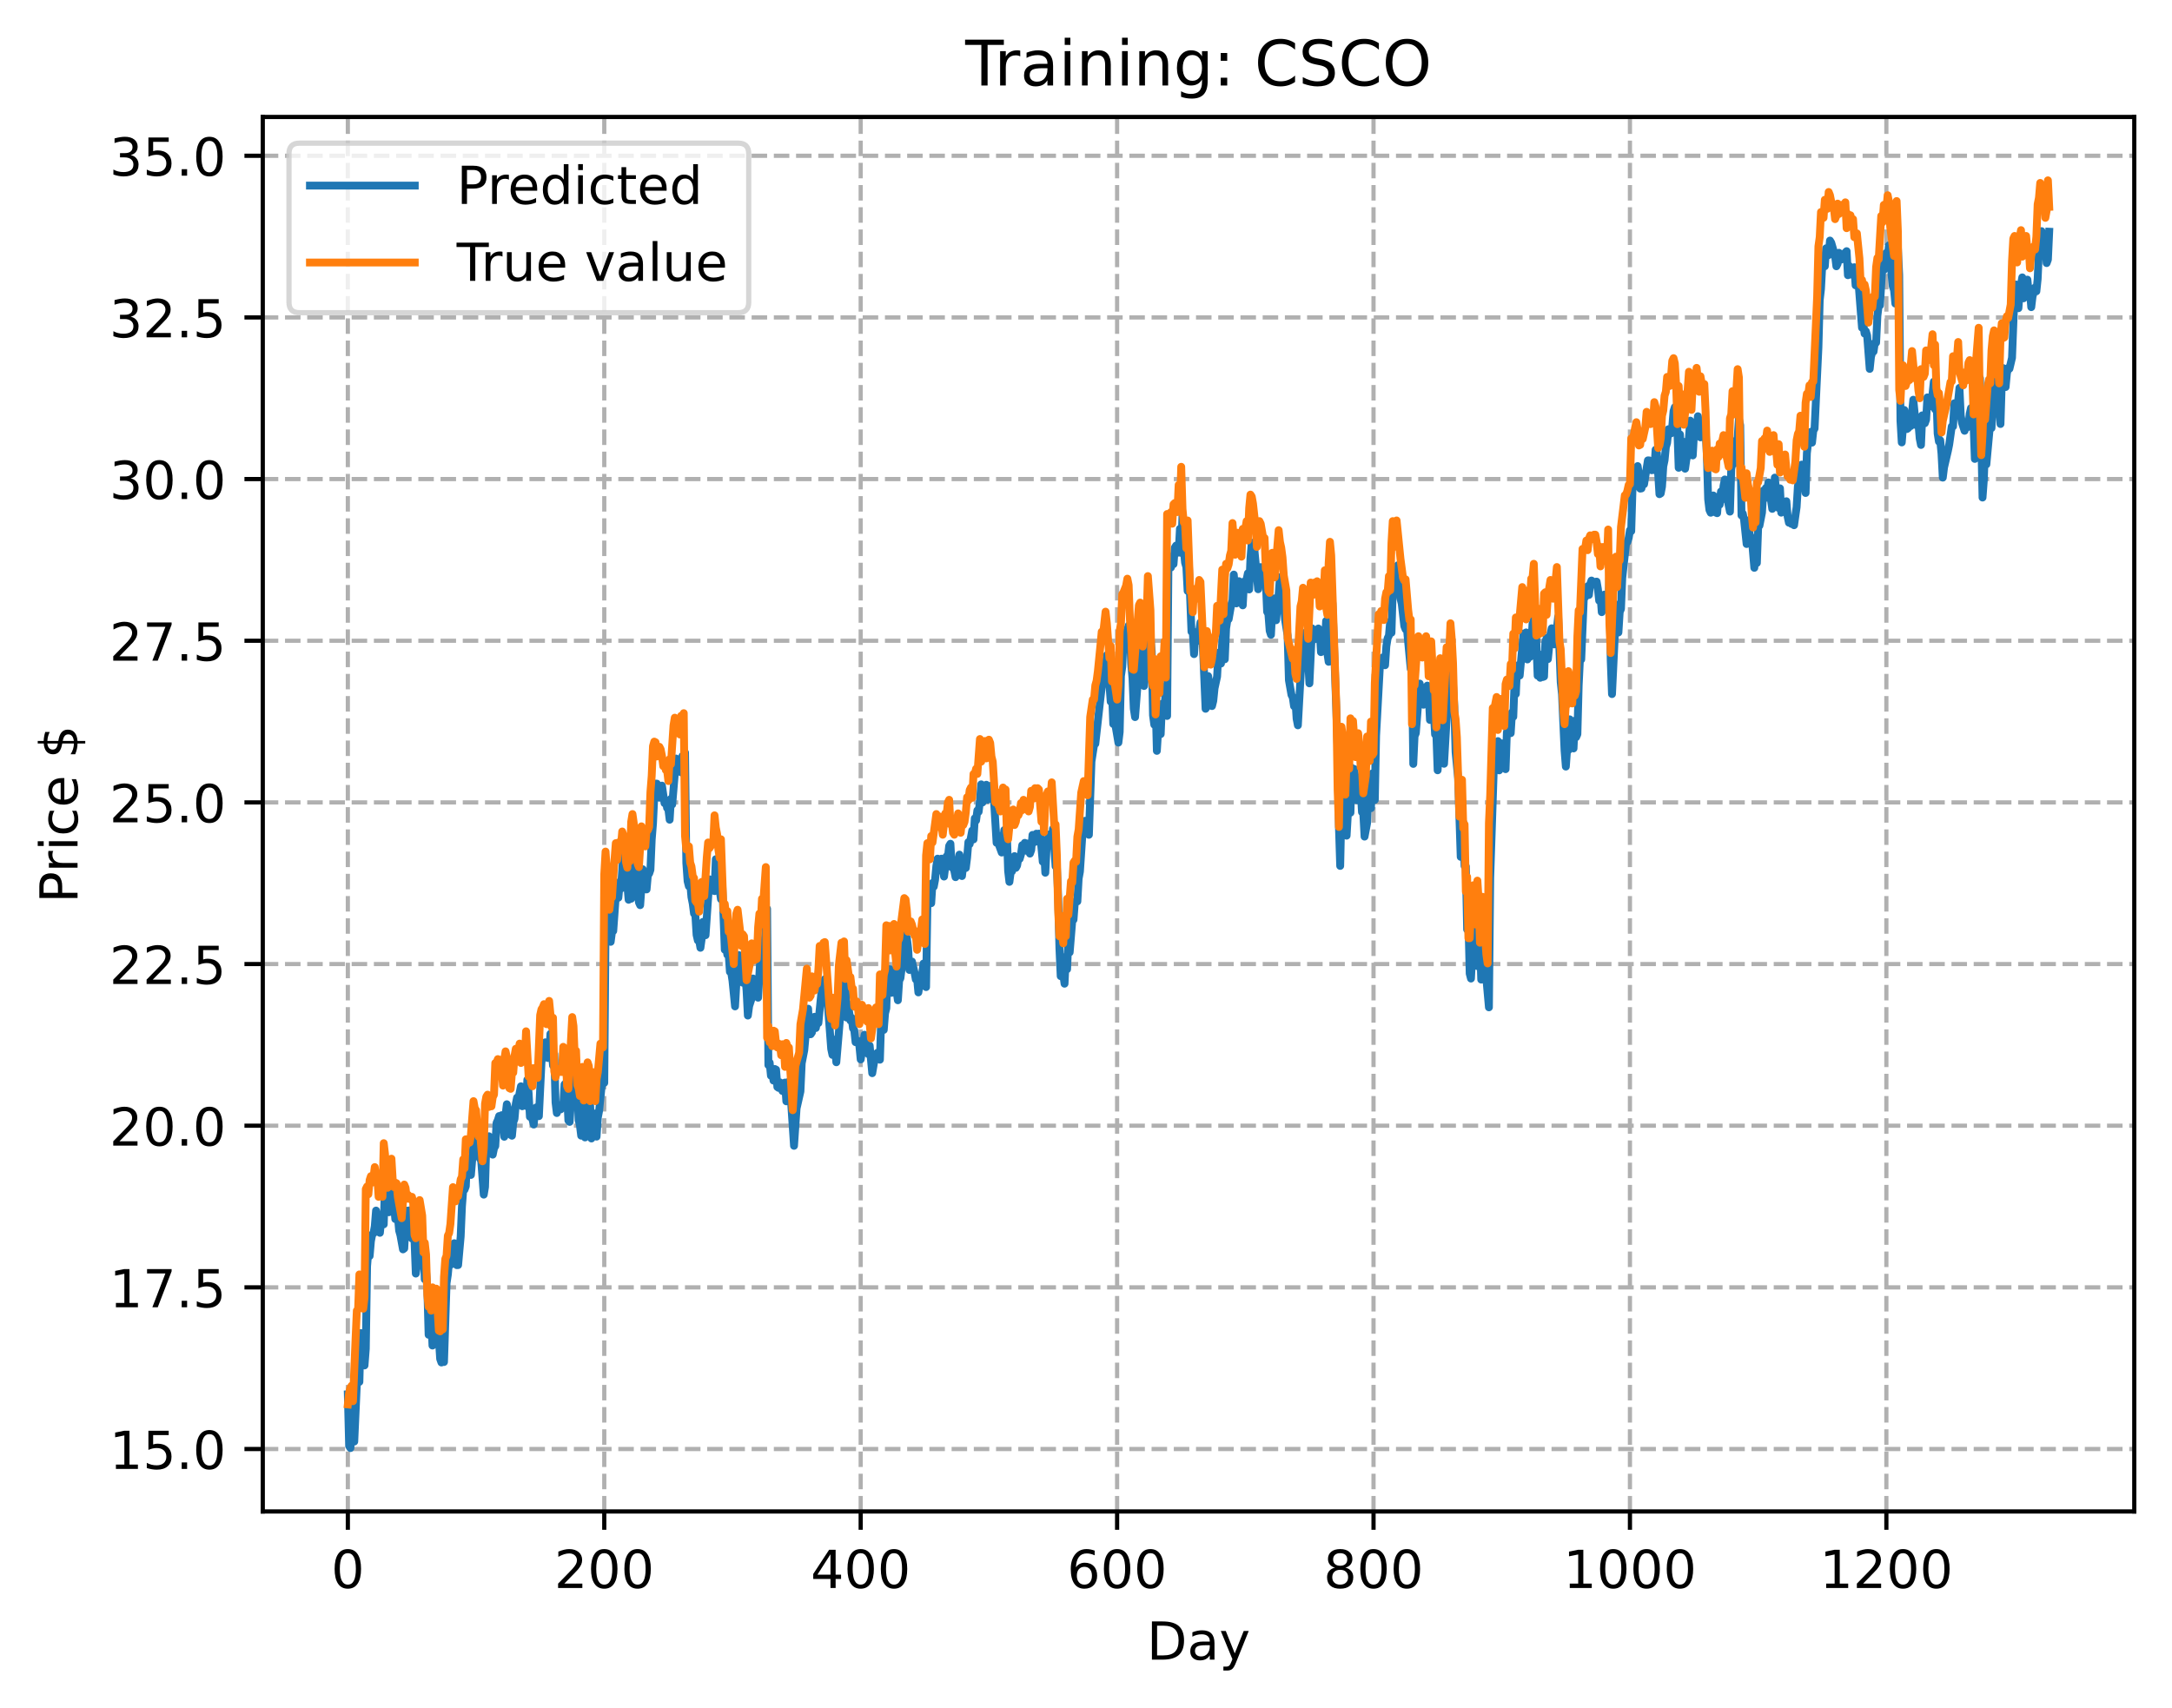 <?xml version="1.0" encoding="utf-8" standalone="no"?>
<!DOCTYPE svg PUBLIC "-//W3C//DTD SVG 1.1//EN"
  "http://www.w3.org/Graphics/SVG/1.1/DTD/svg11.dtd">
<!-- Created with matplotlib (https://matplotlib.org/) -->
<svg height="325.986pt" version="1.1" viewBox="0 0 414.464 325.986" width="414.464pt" xmlns="http://www.w3.org/2000/svg" xmlns:xlink="http://www.w3.org/1999/xlink">
 <defs>
  <style type="text/css">
*{stroke-linecap:butt;stroke-linejoin:round;}
  </style>
 </defs>
 <g id="figure_1">
  <g id="patch_1">
   <path d="M 0 325.986 
L 414.464 325.986 
L 414.464 0 
L 0 0 
z
" style="fill:#ffffff;"/>
  </g>
  <g id="axes_1">
   <g id="patch_2">
    <path d="M 50.144 288.43 
L 407.264 288.43 
L 407.264 22.318 
L 50.144 22.318 
z
" style="fill:#ffffff;"/>
   </g>
   <g id="matplotlib.axis_1">
    <g id="xtick_1">
     <g id="line2d_1">
      <path clip-path="url(#p83e7b63593)" d="M 66.376 288.43 
L 66.376 22.318 
" style="fill:none;stroke:#b0b0b0;stroke-dasharray:2.96,1.28;stroke-dashoffset:0;stroke-width:0.8;"/>
     </g>
     <g id="line2d_2">
      <defs>
       <path d="M 0 0 
L 0 3.5 
" id="ma803f82a9c" style="stroke:#000000;stroke-width:0.8;"/>
      </defs>
      <g>
       <use style="stroke:#000000;stroke-width:0.8;" x="66.376" xlink:href="#ma803f82a9c" y="288.43"/>
      </g>
     </g>
     <g id="text_1">
      <!-- 0 -->
      <defs>
       <path d="M 31.781 66.406 
Q 24.172 66.406 20.328 58.906 
Q 16.5 51.422 16.5 36.375 
Q 16.5 21.391 20.328 13.891 
Q 24.172 6.391 31.781 6.391 
Q 39.453 6.391 43.281 13.891 
Q 47.125 21.391 47.125 36.375 
Q 47.125 51.422 43.281 58.906 
Q 39.453 66.406 31.781 66.406 
z
M 31.781 74.219 
Q 44.047 74.219 50.516 64.516 
Q 56.984 54.828 56.984 36.375 
Q 56.984 17.969 50.516 8.266 
Q 44.047 -1.422 31.781 -1.422 
Q 19.531 -1.422 13.062 8.266 
Q 6.594 17.969 6.594 36.375 
Q 6.594 54.828 13.062 64.516 
Q 19.531 74.219 31.781 74.219 
z
" id="DejaVuSans-48"/>
      </defs>
      <g transform="translate(63.195 303.029)scale(0.1 -0.1)">
       <use xlink:href="#DejaVuSans-48"/>
      </g>
     </g>
    </g>
    <g id="xtick_2">
     <g id="line2d_3">
      <path clip-path="url(#p83e7b63593)" d="M 115.307 288.43 
L 115.307 22.318 
" style="fill:none;stroke:#b0b0b0;stroke-dasharray:2.96,1.28;stroke-dashoffset:0;stroke-width:0.8;"/>
     </g>
     <g id="line2d_4">
      <g>
       <use style="stroke:#000000;stroke-width:0.8;" x="115.307" xlink:href="#ma803f82a9c" y="288.43"/>
      </g>
     </g>
     <g id="text_2">
      <!-- 200 -->
      <defs>
       <path d="M 19.188 8.297 
L 53.609 8.297 
L 53.609 0 
L 7.328 0 
L 7.328 8.297 
Q 12.938 14.109 22.625 23.891 
Q 32.328 33.688 34.812 36.531 
Q 39.547 41.844 41.422 45.531 
Q 43.312 49.219 43.312 52.781 
Q 43.312 58.594 39.234 62.25 
Q 35.156 65.922 28.609 65.922 
Q 23.969 65.922 18.812 64.312 
Q 13.672 62.703 7.812 59.422 
L 7.812 69.391 
Q 13.766 71.781 18.938 73 
Q 24.125 74.219 28.422 74.219 
Q 39.75 74.219 46.484 68.547 
Q 53.219 62.891 53.219 53.422 
Q 53.219 48.922 51.531 44.891 
Q 49.859 40.875 45.406 35.406 
Q 44.188 33.984 37.641 27.219 
Q 31.109 20.453 19.188 8.297 
z
" id="DejaVuSans-50"/>
      </defs>
      <g transform="translate(105.763 303.029)scale(0.1 -0.1)">
       <use xlink:href="#DejaVuSans-50"/>
       <use x="63.623" xlink:href="#DejaVuSans-48"/>
       <use x="127.246" xlink:href="#DejaVuSans-48"/>
      </g>
     </g>
    </g>
    <g id="xtick_3">
     <g id="line2d_5">
      <path clip-path="url(#p83e7b63593)" d="M 164.238 288.43 
L 164.238 22.318 
" style="fill:none;stroke:#b0b0b0;stroke-dasharray:2.96,1.28;stroke-dashoffset:0;stroke-width:0.8;"/>
     </g>
     <g id="line2d_6">
      <g>
       <use style="stroke:#000000;stroke-width:0.8;" x="164.238" xlink:href="#ma803f82a9c" y="288.43"/>
      </g>
     </g>
     <g id="text_3">
      <!-- 400 -->
      <defs>
       <path d="M 37.797 64.312 
L 12.891 25.391 
L 37.797 25.391 
z
M 35.203 72.906 
L 47.609 72.906 
L 47.609 25.391 
L 58.016 25.391 
L 58.016 17.188 
L 47.609 17.188 
L 47.609 0 
L 37.797 0 
L 37.797 17.188 
L 4.891 17.188 
L 4.891 26.703 
z
" id="DejaVuSans-52"/>
      </defs>
      <g transform="translate(154.694 303.029)scale(0.1 -0.1)">
       <use xlink:href="#DejaVuSans-52"/>
       <use x="63.623" xlink:href="#DejaVuSans-48"/>
       <use x="127.246" xlink:href="#DejaVuSans-48"/>
      </g>
     </g>
    </g>
    <g id="xtick_4">
     <g id="line2d_7">
      <path clip-path="url(#p83e7b63593)" d="M 213.168 288.43 
L 213.168 22.318 
" style="fill:none;stroke:#b0b0b0;stroke-dasharray:2.96,1.28;stroke-dashoffset:0;stroke-width:0.8;"/>
     </g>
     <g id="line2d_8">
      <g>
       <use style="stroke:#000000;stroke-width:0.8;" x="213.168" xlink:href="#ma803f82a9c" y="288.43"/>
      </g>
     </g>
     <g id="text_4">
      <!-- 600 -->
      <defs>
       <path d="M 33.016 40.375 
Q 26.375 40.375 22.484 35.828 
Q 18.609 31.297 18.609 23.391 
Q 18.609 15.531 22.484 10.953 
Q 26.375 6.391 33.016 6.391 
Q 39.656 6.391 43.531 10.953 
Q 47.406 15.531 47.406 23.391 
Q 47.406 31.297 43.531 35.828 
Q 39.656 40.375 33.016 40.375 
z
M 52.594 71.297 
L 52.594 62.312 
Q 48.875 64.062 45.094 64.984 
Q 41.312 65.922 37.594 65.922 
Q 27.828 65.922 22.672 59.328 
Q 17.531 52.734 16.797 39.406 
Q 19.672 43.656 24.016 45.922 
Q 28.375 48.188 33.594 48.188 
Q 44.578 48.188 50.953 41.516 
Q 57.328 34.859 57.328 23.391 
Q 57.328 12.156 50.688 5.359 
Q 44.047 -1.422 33.016 -1.422 
Q 20.359 -1.422 13.672 8.266 
Q 6.984 17.969 6.984 36.375 
Q 6.984 53.656 15.188 63.938 
Q 23.391 74.219 37.203 74.219 
Q 40.922 74.219 44.703 73.484 
Q 48.484 72.75 52.594 71.297 
z
" id="DejaVuSans-54"/>
      </defs>
      <g transform="translate(203.625 303.029)scale(0.1 -0.1)">
       <use xlink:href="#DejaVuSans-54"/>
       <use x="63.623" xlink:href="#DejaVuSans-48"/>
       <use x="127.246" xlink:href="#DejaVuSans-48"/>
      </g>
     </g>
    </g>
    <g id="xtick_5">
     <g id="line2d_9">
      <path clip-path="url(#p83e7b63593)" d="M 262.099 288.43 
L 262.099 22.318 
" style="fill:none;stroke:#b0b0b0;stroke-dasharray:2.96,1.28;stroke-dashoffset:0;stroke-width:0.8;"/>
     </g>
     <g id="line2d_10">
      <g>
       <use style="stroke:#000000;stroke-width:0.8;" x="262.099" xlink:href="#ma803f82a9c" y="288.43"/>
      </g>
     </g>
     <g id="text_5">
      <!-- 800 -->
      <defs>
       <path d="M 31.781 34.625 
Q 24.75 34.625 20.719 30.859 
Q 16.703 27.094 16.703 20.516 
Q 16.703 13.922 20.719 10.156 
Q 24.75 6.391 31.781 6.391 
Q 38.812 6.391 42.859 10.172 
Q 46.922 13.969 46.922 20.516 
Q 46.922 27.094 42.891 30.859 
Q 38.875 34.625 31.781 34.625 
z
M 21.922 38.812 
Q 15.578 40.375 12.031 44.719 
Q 8.5 49.078 8.5 55.328 
Q 8.5 64.062 14.719 69.141 
Q 20.953 74.219 31.781 74.219 
Q 42.672 74.219 48.875 69.141 
Q 55.078 64.062 55.078 55.328 
Q 55.078 49.078 51.531 44.719 
Q 48 40.375 41.703 38.812 
Q 48.828 37.156 52.797 32.312 
Q 56.781 27.484 56.781 20.516 
Q 56.781 9.906 50.312 4.234 
Q 43.844 -1.422 31.781 -1.422 
Q 19.734 -1.422 13.25 4.234 
Q 6.781 9.906 6.781 20.516 
Q 6.781 27.484 10.781 32.312 
Q 14.797 37.156 21.922 38.812 
z
M 18.312 54.391 
Q 18.312 48.734 21.844 45.562 
Q 25.391 42.391 31.781 42.391 
Q 38.141 42.391 41.719 45.562 
Q 45.312 48.734 45.312 54.391 
Q 45.312 60.062 41.719 63.234 
Q 38.141 66.406 31.781 66.406 
Q 25.391 66.406 21.844 63.234 
Q 18.312 60.062 18.312 54.391 
z
" id="DejaVuSans-56"/>
      </defs>
      <g transform="translate(252.555 303.029)scale(0.1 -0.1)">
       <use xlink:href="#DejaVuSans-56"/>
       <use x="63.623" xlink:href="#DejaVuSans-48"/>
       <use x="127.246" xlink:href="#DejaVuSans-48"/>
      </g>
     </g>
    </g>
    <g id="xtick_6">
     <g id="line2d_11">
      <path clip-path="url(#p83e7b63593)" d="M 311.029 288.43 
L 311.029 22.318 
" style="fill:none;stroke:#b0b0b0;stroke-dasharray:2.96,1.28;stroke-dashoffset:0;stroke-width:0.8;"/>
     </g>
     <g id="line2d_12">
      <g>
       <use style="stroke:#000000;stroke-width:0.8;" x="311.029" xlink:href="#ma803f82a9c" y="288.43"/>
      </g>
     </g>
     <g id="text_6">
      <!-- 1000 -->
      <defs>
       <path d="M 12.406 8.297 
L 28.516 8.297 
L 28.516 63.922 
L 10.984 60.406 
L 10.984 69.391 
L 28.422 72.906 
L 38.281 72.906 
L 38.281 8.297 
L 54.391 8.297 
L 54.391 0 
L 12.406 0 
z
" id="DejaVuSans-49"/>
      </defs>
      <g transform="translate(298.304 303.029)scale(0.1 -0.1)">
       <use xlink:href="#DejaVuSans-49"/>
       <use x="63.623" xlink:href="#DejaVuSans-48"/>
       <use x="127.246" xlink:href="#DejaVuSans-48"/>
       <use x="190.869" xlink:href="#DejaVuSans-48"/>
      </g>
     </g>
    </g>
    <g id="xtick_7">
     <g id="line2d_13">
      <path clip-path="url(#p83e7b63593)" d="M 359.96 288.43 
L 359.96 22.318 
" style="fill:none;stroke:#b0b0b0;stroke-dasharray:2.96,1.28;stroke-dashoffset:0;stroke-width:0.8;"/>
     </g>
     <g id="line2d_14">
      <g>
       <use style="stroke:#000000;stroke-width:0.8;" x="359.96" xlink:href="#ma803f82a9c" y="288.43"/>
      </g>
     </g>
     <g id="text_7">
      <!-- 1200 -->
      <g transform="translate(347.235 303.029)scale(0.1 -0.1)">
       <use xlink:href="#DejaVuSans-49"/>
       <use x="63.623" xlink:href="#DejaVuSans-50"/>
       <use x="127.246" xlink:href="#DejaVuSans-48"/>
       <use x="190.869" xlink:href="#DejaVuSans-48"/>
      </g>
     </g>
    </g>
    <g id="text_8">
     <!-- Day -->
     <defs>
      <path d="M 19.672 64.797 
L 19.672 8.109 
L 31.594 8.109 
Q 46.688 8.109 53.688 14.938 
Q 60.688 21.781 60.688 36.531 
Q 60.688 51.172 53.688 57.984 
Q 46.688 64.797 31.594 64.797 
z
M 9.812 72.906 
L 30.078 72.906 
Q 51.266 72.906 61.172 64.094 
Q 71.094 55.281 71.094 36.531 
Q 71.094 17.672 61.125 8.828 
Q 51.172 0 30.078 0 
L 9.812 0 
z
" id="DejaVuSans-68"/>
      <path d="M 34.281 27.484 
Q 23.391 27.484 19.188 25 
Q 14.984 22.516 14.984 16.5 
Q 14.984 11.719 18.141 8.906 
Q 21.297 6.109 26.703 6.109 
Q 34.188 6.109 38.703 11.406 
Q 43.219 16.703 43.219 25.484 
L 43.219 27.484 
z
M 52.203 31.203 
L 52.203 0 
L 43.219 0 
L 43.219 8.297 
Q 40.141 3.328 35.547 0.953 
Q 30.953 -1.422 24.312 -1.422 
Q 15.922 -1.422 10.953 3.297 
Q 6 8.016 6 15.922 
Q 6 25.141 12.172 29.828 
Q 18.359 34.516 30.609 34.516 
L 43.219 34.516 
L 43.219 35.406 
Q 43.219 41.609 39.141 45 
Q 35.062 48.391 27.688 48.391 
Q 23 48.391 18.547 47.266 
Q 14.109 46.141 10.016 43.891 
L 10.016 52.203 
Q 14.938 54.109 19.578 55.047 
Q 24.219 56 28.609 56 
Q 40.484 56 46.344 49.844 
Q 52.203 43.703 52.203 31.203 
z
" id="DejaVuSans-97"/>
      <path d="M 32.172 -5.078 
Q 28.375 -14.844 24.75 -17.812 
Q 21.141 -20.797 15.094 -20.797 
L 7.906 -20.797 
L 7.906 -13.281 
L 13.188 -13.281 
Q 16.891 -13.281 18.938 -11.516 
Q 21 -9.766 23.484 -3.219 
L 25.094 0.875 
L 2.984 54.688 
L 12.5 54.688 
L 29.594 11.922 
L 46.688 54.688 
L 56.203 54.688 
z
" id="DejaVuSans-121"/>
     </defs>
     <g transform="translate(218.83 316.707)scale(0.1 -0.1)">
      <use xlink:href="#DejaVuSans-68"/>
      <use x="77.002" xlink:href="#DejaVuSans-97"/>
      <use x="138.281" xlink:href="#DejaVuSans-121"/>
     </g>
    </g>
   </g>
   <g id="matplotlib.axis_2">
    <g id="ytick_1">
     <g id="line2d_15">
      <path clip-path="url(#p83e7b63593)" d="M 50.144 276.514 
L 407.264 276.514 
" style="fill:none;stroke:#b0b0b0;stroke-dasharray:2.96,1.28;stroke-dashoffset:0;stroke-width:0.8;"/>
     </g>
     <g id="line2d_16">
      <defs>
       <path d="M 0 0 
L -3.5 0 
" id="mee18ebff73" style="stroke:#000000;stroke-width:0.8;"/>
      </defs>
      <g>
       <use style="stroke:#000000;stroke-width:0.8;" x="50.144" xlink:href="#mee18ebff73" y="276.514"/>
      </g>
     </g>
     <g id="text_9">
      <!-- 15.0 -->
      <defs>
       <path d="M 10.797 72.906 
L 49.516 72.906 
L 49.516 64.594 
L 19.828 64.594 
L 19.828 46.734 
Q 21.969 47.469 24.109 47.828 
Q 26.266 48.188 28.422 48.188 
Q 40.625 48.188 47.75 41.5 
Q 54.891 34.812 54.891 23.391 
Q 54.891 11.625 47.562 5.094 
Q 40.234 -1.422 26.906 -1.422 
Q 22.312 -1.422 17.547 -0.641 
Q 12.797 0.141 7.719 1.703 
L 7.719 11.625 
Q 12.109 9.234 16.797 8.062 
Q 21.484 6.891 26.703 6.891 
Q 35.156 6.891 40.078 11.328 
Q 45.016 15.766 45.016 23.391 
Q 45.016 31 40.078 35.438 
Q 35.156 39.891 26.703 39.891 
Q 22.75 39.891 18.812 39.016 
Q 14.891 38.141 10.797 36.281 
z
" id="DejaVuSans-53"/>
       <path d="M 10.688 12.406 
L 21 12.406 
L 21 0 
L 10.688 0 
z
" id="DejaVuSans-46"/>
      </defs>
      <g transform="translate(20.878 280.314)scale(0.1 -0.1)">
       <use xlink:href="#DejaVuSans-49"/>
       <use x="63.623" xlink:href="#DejaVuSans-53"/>
       <use x="127.246" xlink:href="#DejaVuSans-46"/>
       <use x="159.033" xlink:href="#DejaVuSans-48"/>
      </g>
     </g>
    </g>
    <g id="ytick_2">
     <g id="line2d_17">
      <path clip-path="url(#p83e7b63593)" d="M 50.144 245.666 
L 407.264 245.666 
" style="fill:none;stroke:#b0b0b0;stroke-dasharray:2.96,1.28;stroke-dashoffset:0;stroke-width:0.8;"/>
     </g>
     <g id="line2d_18">
      <g>
       <use style="stroke:#000000;stroke-width:0.8;" x="50.144" xlink:href="#mee18ebff73" y="245.666"/>
      </g>
     </g>
     <g id="text_10">
      <!-- 17.5 -->
      <defs>
       <path d="M 8.203 72.906 
L 55.078 72.906 
L 55.078 68.703 
L 28.609 0 
L 18.312 0 
L 43.219 64.594 
L 8.203 64.594 
z
" id="DejaVuSans-55"/>
      </defs>
      <g transform="translate(20.878 249.465)scale(0.1 -0.1)">
       <use xlink:href="#DejaVuSans-49"/>
       <use x="63.623" xlink:href="#DejaVuSans-55"/>
       <use x="127.246" xlink:href="#DejaVuSans-46"/>
       <use x="159.033" xlink:href="#DejaVuSans-53"/>
      </g>
     </g>
    </g>
    <g id="ytick_3">
     <g id="line2d_19">
      <path clip-path="url(#p83e7b63593)" d="M 50.144 214.817 
L 407.264 214.817 
" style="fill:none;stroke:#b0b0b0;stroke-dasharray:2.96,1.28;stroke-dashoffset:0;stroke-width:0.8;"/>
     </g>
     <g id="line2d_20">
      <g>
       <use style="stroke:#000000;stroke-width:0.8;" x="50.144" xlink:href="#mee18ebff73" y="214.817"/>
      </g>
     </g>
     <g id="text_11">
      <!-- 20.0 -->
      <g transform="translate(20.878 218.616)scale(0.1 -0.1)">
       <use xlink:href="#DejaVuSans-50"/>
       <use x="63.623" xlink:href="#DejaVuSans-48"/>
       <use x="127.246" xlink:href="#DejaVuSans-46"/>
       <use x="159.033" xlink:href="#DejaVuSans-48"/>
      </g>
     </g>
    </g>
    <g id="ytick_4">
     <g id="line2d_21">
      <path clip-path="url(#p83e7b63593)" d="M 50.144 183.968 
L 407.264 183.968 
" style="fill:none;stroke:#b0b0b0;stroke-dasharray:2.96,1.28;stroke-dashoffset:0;stroke-width:0.8;"/>
     </g>
     <g id="line2d_22">
      <g>
       <use style="stroke:#000000;stroke-width:0.8;" x="50.144" xlink:href="#mee18ebff73" y="183.968"/>
      </g>
     </g>
     <g id="text_12">
      <!-- 22.5 -->
      <g transform="translate(20.878 187.768)scale(0.1 -0.1)">
       <use xlink:href="#DejaVuSans-50"/>
       <use x="63.623" xlink:href="#DejaVuSans-50"/>
       <use x="127.246" xlink:href="#DejaVuSans-46"/>
       <use x="159.033" xlink:href="#DejaVuSans-53"/>
      </g>
     </g>
    </g>
    <g id="ytick_5">
     <g id="line2d_23">
      <path clip-path="url(#p83e7b63593)" d="M 50.144 153.12 
L 407.264 153.12 
" style="fill:none;stroke:#b0b0b0;stroke-dasharray:2.96,1.28;stroke-dashoffset:0;stroke-width:0.8;"/>
     </g>
     <g id="line2d_24">
      <g>
       <use style="stroke:#000000;stroke-width:0.8;" x="50.144" xlink:href="#mee18ebff73" y="153.12"/>
      </g>
     </g>
     <g id="text_13">
      <!-- 25.0 -->
      <g transform="translate(20.878 156.919)scale(0.1 -0.1)">
       <use xlink:href="#DejaVuSans-50"/>
       <use x="63.623" xlink:href="#DejaVuSans-53"/>
       <use x="127.246" xlink:href="#DejaVuSans-46"/>
       <use x="159.033" xlink:href="#DejaVuSans-48"/>
      </g>
     </g>
    </g>
    <g id="ytick_6">
     <g id="line2d_25">
      <path clip-path="url(#p83e7b63593)" d="M 50.144 122.271 
L 407.264 122.271 
" style="fill:none;stroke:#b0b0b0;stroke-dasharray:2.96,1.28;stroke-dashoffset:0;stroke-width:0.8;"/>
     </g>
     <g id="line2d_26">
      <g>
       <use style="stroke:#000000;stroke-width:0.8;" x="50.144" xlink:href="#mee18ebff73" y="122.271"/>
      </g>
     </g>
     <g id="text_14">
      <!-- 27.5 -->
      <g transform="translate(20.878 126.07)scale(0.1 -0.1)">
       <use xlink:href="#DejaVuSans-50"/>
       <use x="63.623" xlink:href="#DejaVuSans-55"/>
       <use x="127.246" xlink:href="#DejaVuSans-46"/>
       <use x="159.033" xlink:href="#DejaVuSans-53"/>
      </g>
     </g>
    </g>
    <g id="ytick_7">
     <g id="line2d_27">
      <path clip-path="url(#p83e7b63593)" d="M 50.144 91.422 
L 407.264 91.422 
" style="fill:none;stroke:#b0b0b0;stroke-dasharray:2.96,1.28;stroke-dashoffset:0;stroke-width:0.8;"/>
     </g>
     <g id="line2d_28">
      <g>
       <use style="stroke:#000000;stroke-width:0.8;" x="50.144" xlink:href="#mee18ebff73" y="91.422"/>
      </g>
     </g>
     <g id="text_15">
      <!-- 30.0 -->
      <defs>
       <path d="M 40.578 39.312 
Q 47.656 37.797 51.625 33 
Q 55.609 28.219 55.609 21.188 
Q 55.609 10.406 48.188 4.484 
Q 40.766 -1.422 27.094 -1.422 
Q 22.516 -1.422 17.656 -0.516 
Q 12.797 0.391 7.625 2.203 
L 7.625 11.719 
Q 11.719 9.328 16.594 8.109 
Q 21.484 6.891 26.812 6.891 
Q 36.078 6.891 40.938 10.547 
Q 45.797 14.203 45.797 21.188 
Q 45.797 27.641 41.281 31.266 
Q 36.766 34.906 28.719 34.906 
L 20.219 34.906 
L 20.219 43.016 
L 29.109 43.016 
Q 36.375 43.016 40.234 45.922 
Q 44.094 48.828 44.094 54.297 
Q 44.094 59.906 40.109 62.906 
Q 36.141 65.922 28.719 65.922 
Q 24.656 65.922 20.016 65.031 
Q 15.375 64.156 9.812 62.312 
L 9.812 71.094 
Q 15.438 72.656 20.344 73.438 
Q 25.25 74.219 29.594 74.219 
Q 40.828 74.219 47.359 69.109 
Q 53.906 64.016 53.906 55.328 
Q 53.906 49.266 50.438 45.094 
Q 46.969 40.922 40.578 39.312 
z
" id="DejaVuSans-51"/>
      </defs>
      <g transform="translate(20.878 95.222)scale(0.1 -0.1)">
       <use xlink:href="#DejaVuSans-51"/>
       <use x="63.623" xlink:href="#DejaVuSans-48"/>
       <use x="127.246" xlink:href="#DejaVuSans-46"/>
       <use x="159.033" xlink:href="#DejaVuSans-48"/>
      </g>
     </g>
    </g>
    <g id="ytick_8">
     <g id="line2d_29">
      <path clip-path="url(#p83e7b63593)" d="M 50.144 60.574 
L 407.264 60.574 
" style="fill:none;stroke:#b0b0b0;stroke-dasharray:2.96,1.28;stroke-dashoffset:0;stroke-width:0.8;"/>
     </g>
     <g id="line2d_30">
      <g>
       <use style="stroke:#000000;stroke-width:0.8;" x="50.144" xlink:href="#mee18ebff73" y="60.574"/>
      </g>
     </g>
     <g id="text_16">
      <!-- 32.5 -->
      <g transform="translate(20.878 64.373)scale(0.1 -0.1)">
       <use xlink:href="#DejaVuSans-51"/>
       <use x="63.623" xlink:href="#DejaVuSans-50"/>
       <use x="127.246" xlink:href="#DejaVuSans-46"/>
       <use x="159.033" xlink:href="#DejaVuSans-53"/>
      </g>
     </g>
    </g>
    <g id="ytick_9">
     <g id="line2d_31">
      <path clip-path="url(#p83e7b63593)" d="M 50.144 29.725 
L 407.264 29.725 
" style="fill:none;stroke:#b0b0b0;stroke-dasharray:2.96,1.28;stroke-dashoffset:0;stroke-width:0.8;"/>
     </g>
     <g id="line2d_32">
      <g>
       <use style="stroke:#000000;stroke-width:0.8;" x="50.144" xlink:href="#mee18ebff73" y="29.725"/>
      </g>
     </g>
     <g id="text_17">
      <!-- 35.0 -->
      <g transform="translate(20.878 33.524)scale(0.1 -0.1)">
       <use xlink:href="#DejaVuSans-51"/>
       <use x="63.623" xlink:href="#DejaVuSans-53"/>
       <use x="127.246" xlink:href="#DejaVuSans-46"/>
       <use x="159.033" xlink:href="#DejaVuSans-48"/>
      </g>
     </g>
    </g>
    <g id="text_18">
     <!-- Price $ -->
     <defs>
      <path d="M 19.672 64.797 
L 19.672 37.406 
L 32.078 37.406 
Q 38.969 37.406 42.719 40.969 
Q 46.484 44.531 46.484 51.125 
Q 46.484 57.672 42.719 61.234 
Q 38.969 64.797 32.078 64.797 
z
M 9.812 72.906 
L 32.078 72.906 
Q 44.344 72.906 50.609 67.359 
Q 56.891 61.812 56.891 51.125 
Q 56.891 40.328 50.609 34.812 
Q 44.344 29.297 32.078 29.297 
L 19.672 29.297 
L 19.672 0 
L 9.812 0 
z
" id="DejaVuSans-80"/>
      <path d="M 41.109 46.297 
Q 39.594 47.172 37.812 47.578 
Q 36.031 48 33.891 48 
Q 26.266 48 22.188 43.047 
Q 18.109 38.094 18.109 28.812 
L 18.109 0 
L 9.078 0 
L 9.078 54.688 
L 18.109 54.688 
L 18.109 46.188 
Q 20.953 51.172 25.484 53.578 
Q 30.031 56 36.531 56 
Q 37.453 56 38.578 55.875 
Q 39.703 55.766 41.062 55.516 
z
" id="DejaVuSans-114"/>
      <path d="M 9.422 54.688 
L 18.406 54.688 
L 18.406 0 
L 9.422 0 
z
M 9.422 75.984 
L 18.406 75.984 
L 18.406 64.594 
L 9.422 64.594 
z
" id="DejaVuSans-105"/>
      <path d="M 48.781 52.594 
L 48.781 44.188 
Q 44.969 46.297 41.141 47.344 
Q 37.312 48.391 33.406 48.391 
Q 24.656 48.391 19.812 42.844 
Q 14.984 37.312 14.984 27.297 
Q 14.984 17.281 19.812 11.734 
Q 24.656 6.203 33.406 6.203 
Q 37.312 6.203 41.141 7.25 
Q 44.969 8.297 48.781 10.406 
L 48.781 2.094 
Q 45.016 0.344 40.984 -0.531 
Q 36.969 -1.422 32.422 -1.422 
Q 20.062 -1.422 12.781 6.344 
Q 5.516 14.109 5.516 27.297 
Q 5.516 40.672 12.859 48.328 
Q 20.219 56 33.016 56 
Q 37.156 56 41.109 55.141 
Q 45.062 54.297 48.781 52.594 
z
" id="DejaVuSans-99"/>
      <path d="M 56.203 29.594 
L 56.203 25.203 
L 14.891 25.203 
Q 15.484 15.922 20.484 11.062 
Q 25.484 6.203 34.422 6.203 
Q 39.594 6.203 44.453 7.469 
Q 49.312 8.734 54.109 11.281 
L 54.109 2.781 
Q 49.266 0.734 44.188 -0.344 
Q 39.109 -1.422 33.891 -1.422 
Q 20.797 -1.422 13.156 6.188 
Q 5.516 13.812 5.516 26.812 
Q 5.516 40.234 12.766 48.109 
Q 20.016 56 32.328 56 
Q 43.359 56 49.781 48.891 
Q 56.203 41.797 56.203 29.594 
z
M 47.219 32.234 
Q 47.125 39.594 43.094 43.984 
Q 39.062 48.391 32.422 48.391 
Q 24.906 48.391 20.391 44.141 
Q 15.875 39.891 15.188 32.172 
z
" id="DejaVuSans-101"/>
      <path id="DejaVuSans-32"/>
      <path d="M 33.797 -14.703 
L 28.906 -14.703 
L 28.859 0 
Q 23.734 0.094 18.609 1.188 
Q 13.484 2.297 8.297 4.5 
L 8.297 13.281 
Q 13.281 10.156 18.375 8.562 
Q 23.484 6.984 28.906 6.938 
L 28.906 29.203 
Q 18.109 30.953 13.203 35.156 
Q 8.297 39.359 8.297 46.688 
Q 8.297 54.641 13.625 59.219 
Q 18.953 63.812 28.906 64.5 
L 28.906 75.984 
L 33.797 75.984 
L 33.797 64.656 
Q 38.328 64.453 42.578 63.688 
Q 46.828 62.938 50.875 61.625 
L 50.875 53.078 
Q 46.828 55.125 42.547 56.25 
Q 38.281 57.375 33.797 57.562 
L 33.797 36.719 
Q 44.875 35.016 50.094 30.609 
Q 55.328 26.219 55.328 18.609 
Q 55.328 10.359 49.781 5.594 
Q 44.234 0.828 33.797 0.094 
z
M 28.906 37.594 
L 28.906 57.625 
Q 23.25 56.984 20.266 54.391 
Q 17.281 51.812 17.281 47.516 
Q 17.281 43.312 20.031 40.969 
Q 22.797 38.625 28.906 37.594 
z
M 33.797 28.219 
L 33.797 7.078 
Q 39.984 7.906 43.141 10.594 
Q 46.297 13.281 46.297 17.672 
Q 46.297 21.969 43.281 24.5 
Q 40.281 27.047 33.797 28.219 
z
" id="DejaVuSans-36"/>
     </defs>
     <g transform="translate(14.798 172.342)rotate(-90)scale(0.1 -0.1)">
      <use xlink:href="#DejaVuSans-80"/>
      <use x="58.553" xlink:href="#DejaVuSans-114"/>
      <use x="99.666" xlink:href="#DejaVuSans-105"/>
      <use x="127.449" xlink:href="#DejaVuSans-99"/>
      <use x="182.43" xlink:href="#DejaVuSans-101"/>
      <use x="243.953" xlink:href="#DejaVuSans-32"/>
      <use x="275.74" xlink:href="#DejaVuSans-36"/>
     </g>
    </g>
   </g>
   <g id="line2d_33">
    <path clip-path="url(#p83e7b63593)" d="M 66.376 266.088 
L 66.621 275.94 
L 66.866 276.334 
L 67.11 273.054 
L 67.355 271.836 
L 67.6 275.093 
L 68.334 258.726 
L 68.578 263.701 
L 68.823 254.384 
L 69.068 254.831 
L 69.557 260.563 
L 69.802 257.396 
L 70.046 241.628 
L 70.291 238.644 
L 70.536 239.682 
L 70.78 236.831 
L 71.025 235.559 
L 71.27 235.371 
L 71.514 234.011 
L 71.759 231.012 
L 72.003 232.294 
L 72.248 232.592 
L 72.493 235.256 
L 72.737 232.869 
L 72.982 233.093 
L 73.227 233.64 
L 73.471 225.895 
L 73.716 226.689 
L 74.205 231.33 
L 74.45 230.736 
L 74.695 227.893 
L 74.939 227.069 
L 75.429 232.628 
L 75.673 231.583 
L 75.918 232.145 
L 76.163 234.838 
L 76.407 235.703 
L 76.897 238.414 
L 77.141 238.234 
L 77.386 233.535 
L 77.631 231.021 
L 77.875 232.406 
L 78.12 230.973 
L 78.364 231.689 
L 78.609 236.345 
L 78.854 236.25 
L 79.098 236.706 
L 79.343 243.033 
L 79.588 241.334 
L 79.832 241.28 
L 80.077 237.871 
L 80.322 236.527 
L 80.811 238.089 
L 81.056 244.136 
L 81.3 242.528 
L 81.545 245.93 
L 81.79 254.711 
L 82.034 251.794 
L 82.279 250.698 
L 82.524 256.766 
L 82.768 252.893 
L 83.258 249.852 
L 83.502 251.781 
L 83.991 259.318 
L 84.236 260.002 
L 84.481 259.611 
L 84.725 259.91 
L 85.215 244.843 
L 85.459 243.234 
L 85.704 240.53 
L 85.949 241.393 
L 86.193 240.746 
L 86.438 239.773 
L 86.683 237.239 
L 87.172 241.428 
L 87.417 241.412 
L 87.906 235.967 
L 88.151 230.185 
L 88.395 227.06 
L 88.64 227.029 
L 88.885 226.388 
L 89.129 220.987 
L 89.374 222.655 
L 89.619 222.249 
L 89.863 224.212 
L 90.597 215.54 
L 90.842 215.931 
L 91.086 216.905 
L 91.331 218.435 
L 91.576 221.088 
L 91.82 221.456 
L 92.31 227.971 
L 92.554 226.51 
L 92.799 218.427 
L 93.044 217.163 
L 93.288 216.826 
L 93.533 219.659 
L 93.778 219.869 
L 94.022 220.336 
L 94.267 219.138 
L 94.512 218.686 
L 94.756 214.273 
L 95.001 213.757 
L 95.246 212.971 
L 95.49 213.851 
L 95.735 212.81 
L 95.979 214.177 
L 96.224 216.928 
L 96.469 212.813 
L 96.713 210.721 
L 96.958 211.582 
L 97.203 214.798 
L 97.447 216.547 
L 97.692 216.727 
L 97.937 214.192 
L 98.181 213.487 
L 98.426 210.654 
L 98.671 209.449 
L 98.915 209.749 
L 99.405 207.297 
L 99.649 211.101 
L 99.894 209.058 
L 100.139 210.508 
L 100.383 211.048 
L 100.628 206.041 
L 100.873 208.637 
L 101.117 213.119 
L 101.362 211.53 
L 101.607 213.642 
L 101.851 214.592 
L 102.096 211.636 
L 102.34 211.316 
L 102.585 211.624 
L 102.83 212.997 
L 103.319 202.831 
L 103.564 200.409 
L 103.808 200.166 
L 104.053 198.904 
L 104.298 199.781 
L 104.542 201.895 
L 104.787 201.409 
L 105.032 197.288 
L 105.521 203.33 
L 105.766 201.129 
L 106.01 210.372 
L 106.255 212.398 
L 106.5 211.325 
L 106.989 211.697 
L 107.234 210.74 
L 107.478 211.133 
L 107.723 206.936 
L 107.967 206.696 
L 108.212 208.707 
L 108.457 213.811 
L 108.701 214.088 
L 109.435 201.761 
L 109.68 202.612 
L 109.925 208.831 
L 110.169 208.231 
L 110.414 213.76 
L 110.659 214.74 
L 110.903 216.719 
L 111.148 215.009 
L 111.393 210.892 
L 111.637 217.056 
L 111.882 214.255 
L 112.127 214.276 
L 112.371 210.471 
L 112.616 210.99 
L 112.861 217.256 
L 113.105 214.036 
L 113.595 212.476 
L 113.839 216.901 
L 114.084 213.225 
L 114.328 211.944 
L 114.818 207.128 
L 115.062 206.084 
L 115.307 206.641 
L 115.552 176.574 
L 115.796 170.43 
L 116.041 172.378 
L 116.286 171.743 
L 116.53 179.726 
L 116.775 177.857 
L 117.02 177.662 
L 117.509 170.911 
L 117.754 168.433 
L 117.998 171.311 
L 118.243 168.694 
L 118.488 169.585 
L 118.977 162.565 
L 119.466 166.153 
L 119.955 171.699 
L 120.2 168.354 
L 120.445 171.502 
L 120.689 165.2 
L 120.934 163.994 
L 121.179 165.503 
L 121.423 168.03 
L 121.668 167.422 
L 121.913 172.194 
L 122.157 172.731 
L 122.647 165.875 
L 122.891 169.265 
L 123.136 169.7 
L 123.381 169.727 
L 123.625 166.998 
L 123.87 166.712 
L 124.115 165.982 
L 124.359 160.192 
L 124.604 157.149 
L 124.849 151.944 
L 125.093 149.535 
L 125.338 149.541 
L 125.583 151.954 
L 125.827 152.226 
L 126.072 150.111 
L 126.316 149.92 
L 126.806 153.273 
L 127.05 152.721 
L 127.295 154.184 
L 127.54 154.418 
L 127.784 156.426 
L 128.029 152.446 
L 128.274 153.519 
L 129.008 144.753 
L 129.252 145.383 
L 129.497 146.666 
L 129.742 144.94 
L 129.986 147.39 
L 130.231 144.258 
L 130.476 144.249 
L 130.72 143.622 
L 130.965 164.683 
L 131.21 168.155 
L 131.454 169.124 
L 131.699 168.429 
L 131.943 171.215 
L 132.188 172.432 
L 132.433 174.334 
L 132.677 174.457 
L 132.922 178.403 
L 133.167 179.472 
L 133.411 179.422 
L 133.656 180.865 
L 133.901 179.104 
L 134.145 175.917 
L 134.635 178.47 
L 135.369 167.802 
L 135.613 168.969 
L 135.858 169.211 
L 136.103 168.891 
L 136.347 170.049 
L 136.592 163.956 
L 136.837 164.735 
L 137.081 166.442 
L 137.326 169.859 
L 137.571 171.575 
L 137.815 168.375 
L 138.304 181.239 
L 138.549 180.627 
L 138.794 182.196 
L 139.038 181.983 
L 139.283 185.451 
L 139.528 185.567 
L 139.772 187.145 
L 140.262 192.05 
L 140.751 183.527 
L 140.996 182.262 
L 141.73 187.527 
L 141.974 186.271 
L 142.219 186.044 
L 142.464 189.112 
L 142.708 193.797 
L 142.953 191.996 
L 143.442 190.472 
L 143.687 186.727 
L 143.931 188.059 
L 144.176 190.038 
L 144.421 189.857 
L 144.665 190.387 
L 145.155 181.5 
L 145.399 183.663 
L 145.644 180.183 
L 145.889 180.213 
L 146.378 173.423 
L 146.623 203.253 
L 146.867 202.778 
L 147.112 205.277 
L 147.357 204.172 
L 147.601 206.209 
L 147.846 203.996 
L 148.091 204.119 
L 148.335 207.427 
L 148.58 207.6 
L 148.825 206.539 
L 149.069 206.747 
L 149.314 208.2 
L 149.559 206.82 
L 149.803 206.581 
L 150.048 210.161 
L 150.292 206.518 
L 150.537 206.867 
L 150.782 207.656 
L 151.516 218.654 
L 152.005 211.508 
L 152.739 208.274 
L 152.984 202.906 
L 153.473 200.396 
L 154.207 192.487 
L 154.452 197.366 
L 154.696 197.36 
L 154.941 197.002 
L 155.186 194.157 
L 155.43 194.034 
L 155.675 196.178 
L 155.919 194.967 
L 156.164 195.232 
L 156.898 187.782 
L 157.143 187.816 
L 157.387 186.858 
L 157.632 187.283 
L 158.611 200.167 
L 158.855 201.308 
L 159.1 198.391 
L 159.345 199.884 
L 159.589 202.709 
L 160.813 188.125 
L 161.057 189.487 
L 161.302 187.475 
L 161.546 194.18 
L 161.791 191.515 
L 162.28 194.755 
L 162.525 194.229 
L 162.77 196.222 
L 163.014 196.596 
L 163.259 198.875 
L 163.504 198.81 
L 163.748 198.628 
L 163.993 199.632 
L 164.238 202.17 
L 164.972 197.458 
L 165.706 201.166 
L 165.95 199.531 
L 166.44 204.792 
L 166.929 201.909 
L 167.174 202.196 
L 167.418 200.899 
L 167.907 202.22 
L 168.152 194.34 
L 168.397 194.025 
L 168.641 196.535 
L 168.886 193.375 
L 169.131 192.408 
L 169.375 184.866 
L 169.62 185.439 
L 169.865 184.971 
L 170.109 189.461 
L 170.354 187.587 
L 170.599 186.634 
L 170.843 185.135 
L 171.088 189.157 
L 171.333 190.879 
L 171.577 187.128 
L 171.822 186.678 
L 172.311 182.719 
L 172.801 178.431 
L 173.045 178.962 
L 173.29 181.005 
L 173.534 185.096 
L 173.779 184.885 
L 174.024 183.489 
L 174.513 185.584 
L 174.758 186.901 
L 175.002 186.782 
L 175.247 189.382 
L 175.736 186.3 
L 175.981 185.752 
L 176.226 183.864 
L 176.47 187.835 
L 176.715 188.365 
L 176.96 173.027 
L 177.204 169.702 
L 177.449 169.717 
L 177.694 172.359 
L 177.938 168.5 
L 178.183 169.197 
L 178.428 167.9 
L 178.672 165.269 
L 178.917 163.855 
L 179.162 165.431 
L 179.406 166.101 
L 179.651 163.854 
L 179.895 164.985 
L 180.14 167.271 
L 180.629 163.411 
L 180.874 163.622 
L 181.119 161.421 
L 181.363 161.01 
L 181.608 165.515 
L 181.853 164.903 
L 182.342 167.388 
L 183.076 163.087 
L 183.321 164.475 
L 183.565 167.173 
L 183.81 165.036 
L 184.055 165.719 
L 184.299 165.634 
L 184.544 163.682 
L 184.789 160.696 
L 185.033 161.083 
L 185.522 158.493 
L 185.767 160.183 
L 186.012 156.153 
L 186.256 156.57 
L 186.501 154.653 
L 186.746 154.908 
L 186.99 152.924 
L 187.235 149.678 
L 187.48 153.139 
L 187.724 150.176 
L 187.969 150.698 
L 188.214 149.754 
L 188.458 152.601 
L 188.948 150.353 
L 189.192 149.909 
L 189.682 152.812 
L 190.171 160.834 
L 190.416 159.426 
L 190.66 161.334 
L 191.15 162.688 
L 191.639 158.394 
L 191.883 159.331 
L 192.128 159.009 
L 192.373 166.201 
L 192.617 168.286 
L 192.862 166.411 
L 193.107 166.282 
L 193.351 165.489 
L 193.596 163.368 
L 193.841 165.613 
L 194.085 165.169 
L 194.33 163.714 
L 194.575 163.898 
L 194.819 163.065 
L 195.064 161.286 
L 195.309 162.372 
L 195.553 160.838 
L 195.798 162.347 
L 196.043 160.964 
L 196.287 161.663 
L 196.532 162.893 
L 196.777 162.22 
L 197.021 159.328 
L 197.266 159.462 
L 197.51 160.67 
L 197.755 159.091 
L 198 159.223 
L 198.244 159.078 
L 198.489 159.144 
L 198.978 164.441 
L 199.223 161.823 
L 199.468 166.541 
L 199.712 161.736 
L 199.957 160.07 
L 200.202 159.232 
L 200.446 160.8 
L 200.691 160.862 
L 200.936 158.147 
L 201.425 165.329 
L 201.67 165.443 
L 201.914 171.011 
L 202.159 180.918 
L 202.404 186.279 
L 202.648 185.718 
L 202.893 185.982 
L 203.138 187.718 
L 203.382 182.547 
L 203.627 184.957 
L 203.871 179.139 
L 204.116 181.736 
L 204.605 175.736 
L 204.85 175.506 
L 205.095 172.234 
L 205.339 171.875 
L 205.584 172.021 
L 205.829 167.656 
L 206.073 166.329 
L 206.563 158.951 
L 207.052 156.631 
L 207.297 158.694 
L 207.541 158.842 
L 207.786 159.301 
L 208.275 145.321 
L 208.765 142.181 
L 209.009 141.941 
L 209.988 133.213 
L 210.477 129.059 
L 210.722 129.446 
L 211.211 125.017 
L 211.456 127.341 
L 211.945 133.898 
L 212.19 132.115 
L 212.434 138.16 
L 212.679 137.381 
L 213.413 141.71 
L 213.658 139.689 
L 213.902 128.976 
L 214.147 127.287 
L 214.392 121.775 
L 214.881 120.53 
L 215.126 120.161 
L 215.37 119.372 
L 215.615 120.731 
L 215.859 126.636 
L 216.104 129.419 
L 216.349 135.233 
L 216.593 136.841 
L 217.572 124.135 
L 217.817 124.121 
L 218.061 125.677 
L 218.306 130.91 
L 218.551 128.105 
L 218.795 123.255 
L 219.04 125.959 
L 219.285 118.724 
L 219.774 124.343 
L 220.019 136.487 
L 220.263 138.299 
L 220.508 133.797 
L 220.753 143.287 
L 221.242 135.437 
L 221.486 140.092 
L 221.731 134.293 
L 221.976 134.39 
L 222.22 135.495 
L 222.465 130.931 
L 222.71 136.624 
L 222.954 108.476 
L 223.199 107.019 
L 223.444 108.293 
L 223.688 106.134 
L 223.933 107.653 
L 224.178 104.513 
L 224.422 104.111 
L 224.667 104.219 
L 224.912 105.458 
L 225.156 100.908 
L 225.401 105.508 
L 225.646 98.154 
L 225.89 104.836 
L 226.135 107.362 
L 226.38 108.224 
L 226.624 112.772 
L 226.869 108.017 
L 227.358 120.539 
L 227.603 120.421 
L 227.847 124.824 
L 228.092 120.823 
L 228.337 122.276 
L 228.581 122.279 
L 229.071 118.779 
L 229.315 119.173 
L 229.56 123.815 
L 230.049 135.255 
L 230.294 134.868 
L 230.539 129.017 
L 230.783 130.684 
L 231.273 134.736 
L 231.517 133.752 
L 231.762 131.35 
L 232.251 129.099 
L 232.496 124.549 
L 232.741 124.528 
L 232.985 126.629 
L 233.474 118.406 
L 233.719 125.812 
L 233.964 119.931 
L 234.208 118.32 
L 234.453 118.157 
L 234.942 115.36 
L 235.187 114.599 
L 235.432 109.646 
L 235.921 115.147 
L 236.166 111.728 
L 236.41 110.904 
L 236.655 114.262 
L 236.9 113.659 
L 237.144 115.518 
L 237.389 110.977 
L 237.634 111.002 
L 237.878 110.56 
L 238.123 109.396 
L 238.368 112.484 
L 238.612 106.599 
L 238.857 103.565 
L 239.102 103.566 
L 239.346 104.756 
L 240.08 112.443 
L 240.325 108.841 
L 240.569 108.219 
L 240.814 108.64 
L 241.303 111.124 
L 241.548 111.081 
L 241.793 116.736 
L 242.037 117.167 
L 242.282 120.379 
L 242.527 121.141 
L 242.771 116.435 
L 243.016 114.183 
L 243.261 117.622 
L 243.505 118.363 
L 243.995 113.424 
L 244.239 110.14 
L 244.729 113.207 
L 244.973 114.835 
L 245.218 118.286 
L 245.707 121.307 
L 245.952 129.803 
L 246.441 132.612 
L 246.686 133.067 
L 246.93 134.761 
L 247.175 133.317 
L 247.42 137.147 
L 247.664 138.411 
L 248.398 125.08 
L 248.643 123.857 
L 248.888 120.794 
L 249.622 126.184 
L 249.866 130.406 
L 250.356 119.903 
L 250.6 122.038 
L 250.845 121.996 
L 251.089 120.602 
L 251.334 121.543 
L 251.579 119.937 
L 251.823 120.364 
L 252.068 124.441 
L 252.313 122.101 
L 252.557 122.579 
L 252.802 123.331 
L 253.047 118.5 
L 253.291 124.663 
L 253.536 126.289 
L 253.781 117.411 
L 254.025 113.082 
L 254.27 115.155 
L 255.249 142.62 
L 255.493 157.599 
L 255.738 165.241 
L 255.983 153.828 
L 256.227 147.867 
L 256.717 150.9 
L 256.961 159.468 
L 257.45 151.03 
L 257.695 155.089 
L 257.94 146.514 
L 258.184 149.931 
L 258.429 146.749 
L 258.674 149.111 
L 258.918 152.699 
L 259.163 149.665 
L 259.408 148.518 
L 259.652 150.987 
L 259.897 154.981 
L 260.142 155.129 
L 260.386 159.648 
L 260.876 157.036 
L 261.12 150.08 
L 261.365 154 
L 261.61 154.227 
L 261.854 147.601 
L 262.099 152.695 
L 262.344 152.656 
L 262.588 140.382 
L 263.322 126.931 
L 263.567 126.355 
L 263.811 125.471 
L 264.056 126.537 
L 264.301 126.945 
L 264.545 123.299 
L 264.79 121.799 
L 265.035 121.281 
L 265.279 118.573 
L 265.524 120.752 
L 265.769 112.312 
L 266.013 108.164 
L 266.258 112.693 
L 266.503 111.727 
L 266.747 107.865 
L 267.237 114.211 
L 267.481 115.196 
L 267.971 119.473 
L 268.215 120.094 
L 268.46 119.843 
L 269.194 127.651 
L 269.438 127.589 
L 269.683 145.777 
L 269.928 140.469 
L 270.172 139.912 
L 270.906 130.443 
L 271.64 134.481 
L 271.885 133.479 
L 272.13 134.229 
L 272.374 130.831 
L 272.619 132.117 
L 272.864 137.387 
L 273.108 131.986 
L 273.353 131.293 
L 273.842 140.149 
L 274.087 140.107 
L 274.332 146.993 
L 275.065 134.699 
L 275.555 145.748 
L 276.289 132.898 
L 276.533 132.232 
L 276.778 133.432 
L 277.023 128.385 
L 277.267 130.622 
L 277.512 134.801 
L 277.757 143.486 
L 278.246 148.584 
L 278.735 163.513 
L 278.98 158.713 
L 279.225 156.927 
L 279.469 165.255 
L 279.714 165.341 
L 279.959 177.37 
L 280.203 175.723 
L 280.448 185.792 
L 280.693 186.736 
L 280.937 181.916 
L 281.182 183.629 
L 281.426 177.582 
L 281.916 184.364 
L 282.16 177.107 
L 282.405 179.38 
L 282.65 186.934 
L 282.894 184.936 
L 283.139 180.064 
L 283.384 187.067 
L 283.628 186.742 
L 284.118 192.227 
L 284.362 167.508 
L 284.852 152.548 
L 285.096 145.017 
L 285.341 144.372 
L 285.586 142.347 
L 285.83 141.422 
L 286.075 147.006 
L 286.564 141.855 
L 286.809 143.784 
L 287.053 143.854 
L 287.298 146.778 
L 287.543 139.761 
L 287.787 138.694 
L 288.032 139.173 
L 288.277 139.908 
L 288.521 135.942 
L 288.766 136.783 
L 289.011 130.226 
L 289.255 132.432 
L 289.5 126.995 
L 289.745 128.56 
L 289.989 128.918 
L 290.723 120.885 
L 290.968 122.048 
L 291.213 120.688 
L 291.457 125.841 
L 291.702 124.696 
L 291.947 125.358 
L 292.191 123.215 
L 292.436 119.013 
L 292.681 118.468 
L 292.925 116.177 
L 293.414 128.941 
L 293.659 124.838 
L 293.904 129.34 
L 294.148 128.798 
L 294.393 129.195 
L 294.638 129.102 
L 294.882 122.584 
L 295.127 121.726 
L 295.372 125.78 
L 295.861 120.98 
L 296.106 119.894 
L 296.35 122.18 
L 296.595 122.965 
L 296.84 122.162 
L 297.329 117.685 
L 297.818 130.179 
L 298.063 132.484 
L 298.552 143.235 
L 298.797 146.285 
L 299.041 142.892 
L 299.286 143.159 
L 299.531 137.27 
L 299.775 140.373 
L 300.02 141.167 
L 300.265 142.823 
L 300.509 137.53 
L 300.754 140.676 
L 300.999 140.115 
L 301.243 130.798 
L 301.488 125.722 
L 301.733 125.844 
L 302.222 114.14 
L 302.467 113.969 
L 302.711 113.507 
L 302.956 111.875 
L 303.201 113.54 
L 303.445 111.457 
L 303.69 110.781 
L 304.179 111.476 
L 304.424 111.029 
L 304.669 110.989 
L 304.913 112.408 
L 305.158 114.627 
L 305.402 113.518 
L 305.647 116.813 
L 305.892 114.433 
L 306.136 113.468 
L 306.381 115 
L 306.626 115.377 
L 306.87 116.091 
L 307.115 110.082 
L 307.36 126.05 
L 307.604 132.451 
L 308.338 117.008 
L 308.583 115.401 
L 308.828 120.697 
L 309.072 116.783 
L 309.317 116.201 
L 309.562 110.249 
L 310.296 103.672 
L 310.54 103.432 
L 310.785 102.685 
L 311.029 101.187 
L 311.274 101.362 
L 311.519 93.065 
L 311.763 92.937 
L 312.253 90.289 
L 312.497 88.943 
L 312.742 90.569 
L 312.987 93.242 
L 313.231 93.202 
L 313.476 91.174 
L 313.721 92.411 
L 314.455 87.856 
L 314.699 87.859 
L 314.944 88.454 
L 315.189 89.735 
L 315.433 88.864 
L 315.678 89.71 
L 315.923 85.82 
L 316.167 86.442 
L 316.657 94.305 
L 316.901 94.157 
L 317.146 92.861 
L 317.39 88.997 
L 317.635 87.833 
L 317.88 85.323 
L 318.124 84.49 
L 318.369 81.904 
L 318.614 81.988 
L 318.858 82.712 
L 319.103 81.415 
L 319.348 78.46 
L 319.592 77.699 
L 319.837 78.574 
L 320.082 82.026 
L 320.326 89.267 
L 320.571 82.889 
L 320.816 86.946 
L 321.06 88.2 
L 321.305 84.317 
L 321.55 89.44 
L 321.794 87.696 
L 322.039 86.822 
L 322.528 80.27 
L 323.017 86.914 
L 323.262 82.528 
L 323.507 81.772 
L 323.751 82.856 
L 323.996 79.431 
L 324.485 83.46 
L 324.73 80.939 
L 324.975 81.775 
L 325.219 82.213 
L 325.464 82.202 
L 325.709 86.924 
L 325.953 95.284 
L 326.198 97.326 
L 326.443 97.846 
L 326.687 97.089 
L 326.932 94.549 
L 327.177 95.526 
L 327.421 97.826 
L 327.666 97.93 
L 327.911 94.771 
L 328.155 96.299 
L 328.4 93.798 
L 328.645 95.29 
L 328.889 92.691 
L 329.134 91.494 
L 329.378 93.994 
L 330.112 97.633 
L 330.357 89.48 
L 330.602 88.281 
L 330.846 84.261 
L 331.091 88.394 
L 331.336 84.091 
L 331.58 83.531 
L 331.825 79.961 
L 332.07 81.154 
L 332.314 98.354 
L 332.559 98.007 
L 332.804 99.202 
L 333.293 103.814 
L 333.538 99.306 
L 334.027 103.251 
L 334.272 102.577 
L 334.761 108.357 
L 335.005 105.541 
L 335.25 107.438 
L 335.495 100.556 
L 335.739 100.315 
L 336.229 97.801 
L 336.473 93.63 
L 336.718 95.12 
L 336.963 93.134 
L 337.207 93.405 
L 337.452 92.06 
L 338.186 97.106 
L 338.431 94.776 
L 338.675 91.139 
L 338.92 93.591 
L 339.165 94.159 
L 339.409 96.947 
L 339.654 93.186 
L 339.899 97.829 
L 340.143 97.667 
L 340.388 97.137 
L 340.633 97.568 
L 340.877 95.651 
L 341.122 98.58 
L 341.366 99.749 
L 341.611 99.356 
L 341.856 99.982 
L 342.1 99.654 
L 342.345 100.226 
L 342.834 96.762 
L 343.079 92.755 
L 343.324 91.588 
L 343.568 91.208 
L 343.813 88.659 
L 344.302 91.483 
L 344.547 94.075 
L 344.792 86.482 
L 345.036 84.424 
L 345.281 84.443 
L 345.526 82.418 
L 345.77 84.469 
L 346.015 82.195 
L 346.26 81.769 
L 346.993 66.319 
L 347.238 57.276 
L 347.483 55.142 
L 347.727 50.605 
L 347.972 50.512 
L 348.217 50.815 
L 348.461 47.383 
L 348.706 47.779 
L 348.951 48.682 
L 349.195 45.907 
L 349.44 46.316 
L 350.174 48.852 
L 350.419 50.814 
L 350.663 50.321 
L 350.908 48.24 
L 351.153 49.575 
L 351.397 49.506 
L 351.642 48.695 
L 352.376 47.931 
L 352.62 52.517 
L 352.865 50.747 
L 353.11 52.394 
L 353.354 51.085 
L 353.599 51.494 
L 353.844 50.995 
L 354.088 54.454 
L 354.333 54.1 
L 354.578 53.141 
L 355.312 62.538 
L 355.556 61.803 
L 355.801 63.663 
L 356.046 63.215 
L 356.29 64.029 
L 356.78 70.397 
L 357.024 68.088 
L 357.269 67.185 
L 357.514 67.091 
L 357.758 65.39 
L 358.003 65.396 
L 358.248 60.281 
L 358.492 58.304 
L 358.737 58.279 
L 359.226 50.158 
L 359.471 51.531 
L 359.715 48.488 
L 359.96 48.246 
L 360.205 49.258 
L 360.449 46.818 
L 360.694 47.766 
L 360.939 52.322 
L 361.183 54.621 
L 361.428 55.389 
L 361.673 57.936 
L 361.917 49.267 
L 362.162 47.435 
L 362.407 52.492 
L 362.651 80.319 
L 362.896 84.428 
L 363.385 78.236 
L 363.63 81.27 
L 363.875 81.872 
L 364.119 81.7 
L 364.364 79.522 
L 364.608 81.3 
L 365.098 76.28 
L 365.587 81.101 
L 365.832 80.548 
L 366.076 80.788 
L 366.321 83.691 
L 366.566 84.911 
L 366.81 79.26 
L 367.3 80.767 
L 367.544 80.076 
L 367.789 75.835 
L 368.034 77.191 
L 368.278 77.244 
L 368.523 77.543 
L 369.012 72.831 
L 369.257 78.106 
L 369.502 75.329 
L 369.746 82.726 
L 369.991 84.272 
L 370.236 84.018 
L 370.48 86.562 
L 370.725 91.14 
L 370.969 89.185 
L 371.703 86.04 
L 371.948 84.838 
L 372.437 81.378 
L 372.682 81.376 
L 372.927 76.955 
L 373.171 77.762 
L 373.416 77.456 
L 373.661 76.466 
L 373.905 74.016 
L 374.15 79.288 
L 374.395 80.71 
L 374.884 82.206 
L 375.129 80.558 
L 375.373 81.562 
L 375.618 81.346 
L 375.863 78.95 
L 376.107 77.874 
L 376.596 80.804 
L 376.841 87.575 
L 377.575 74.994 
L 377.82 72.182 
L 378.309 94.946 
L 378.554 91.635 
L 378.798 84.814 
L 379.043 88.623 
L 379.777 80.602 
L 380.022 81.69 
L 380.511 72.475 
L 380.756 70.623 
L 381 78.125 
L 381.245 76.277 
L 381.49 77.749 
L 381.734 80.913 
L 381.979 73.015 
L 382.224 70.24 
L 382.468 73.445 
L 382.713 73.858 
L 382.957 71.266 
L 383.202 70.208 
L 383.447 70.364 
L 383.936 68.276 
L 384.425 55.635 
L 384.67 54.283 
L 385.159 58.815 
L 385.404 55.667 
L 385.893 52.933 
L 386.138 56.923 
L 386.872 53.366 
L 387.117 55.856 
L 387.361 55.601 
L 387.606 58.614 
L 387.851 56.588 
L 388.34 54.853 
L 388.584 55.589 
L 388.829 53.24 
L 389.074 47.856 
L 389.318 46.53 
L 389.563 44.108 
L 389.808 47.211 
L 390.052 47.679 
L 390.297 46.165 
L 390.542 50.204 
L 390.786 49.539 
L 391.031 44.218 
L 391.031 44.218 
" style="fill:none;stroke:#1f77b4;stroke-linecap:square;stroke-width:1.5;"/>
   </g>
   <g id="line2d_34">
    <path clip-path="url(#p83e7b63593)" d="M 66.376 268 
L 66.621 265.779 
L 66.866 264.792 
L 67.11 264.422 
L 67.355 267.383 
L 67.844 255.661 
L 68.089 250.108 
L 68.334 249.861 
L 68.578 243.198 
L 69.312 249.738 
L 69.557 247.517 
L 69.802 226.91 
L 70.046 226.416 
L 70.291 227.897 
L 70.536 225.182 
L 70.78 224.442 
L 71.025 225.676 
L 71.27 224.689 
L 71.514 222.714 
L 71.759 224.442 
L 72.003 224.689 
L 72.248 228.39 
L 72.493 226.169 
L 72.982 228.39 
L 73.227 218.149 
L 73.471 220.246 
L 73.716 225.306 
L 73.961 226.663 
L 74.205 226.169 
L 74.45 222.714 
L 74.695 221.11 
L 74.939 225.182 
L 75.184 226.539 
L 75.429 225.676 
L 75.673 225.799 
L 75.918 228.39 
L 76.652 232.462 
L 77.141 226.046 
L 77.386 226.663 
L 77.631 228.761 
L 77.875 228.02 
L 78.364 228.884 
L 78.609 228.39 
L 78.854 229.624 
L 79.098 235.671 
L 79.343 236.288 
L 79.832 232.709 
L 80.077 229.007 
L 80.566 231.969 
L 80.811 239.002 
L 81.056 237.151 
L 81.3 239.373 
L 81.545 247.146 
L 81.79 249.367 
L 82.034 248.257 
L 82.279 250.108 
L 82.524 245.666 
L 82.768 247.517 
L 83.013 246.9 
L 83.258 245.912 
L 83.747 253.933 
L 83.991 254.056 
L 84.236 253.563 
L 84.481 253.686 
L 84.725 243.691 
L 84.97 240.236 
L 85.215 239.619 
L 85.459 235.794 
L 85.704 235.301 
L 85.949 233.573 
L 86.438 226.539 
L 86.927 229.254 
L 87.172 227.033 
L 87.417 228.267 
L 87.906 225.059 
L 88.151 224.565 
L 88.395 221.234 
L 88.64 222.961 
L 88.885 217.408 
L 89.129 217.532 
L 89.374 218.149 
L 89.619 218.025 
L 89.863 216.545 
L 90.352 210.128 
L 90.597 211.485 
L 90.842 211.856 
L 91.086 215.311 
L 91.331 216.915 
L 91.576 215.804 
L 92.065 221.604 
L 92.31 219.136 
L 92.554 210.622 
L 92.799 209.264 
L 93.044 208.894 
L 93.288 211.239 
L 93.533 210.992 
L 93.778 211.115 
L 94.022 209.388 
L 94.267 208.894 
L 94.512 202.848 
L 94.756 202.724 
L 95.001 202.107 
L 95.246 203.095 
L 95.49 202.231 
L 95.735 204.082 
L 95.979 207.167 
L 96.224 202.231 
L 96.469 200.627 
L 96.713 201.737 
L 97.203 207.66 
L 97.447 207.784 
L 97.692 204.575 
L 97.937 204.699 
L 98.181 201.49 
L 98.426 200.133 
L 98.671 201.367 
L 98.915 200.503 
L 99.16 199.146 
L 99.405 202.848 
L 99.649 200.75 
L 99.894 202.601 
L 100.139 202.601 
L 100.383 196.801 
L 100.873 205.439 
L 101.117 203.711 
L 101.362 206.673 
L 101.607 207.29 
L 101.851 203.835 
L 102.34 204.575 
L 102.585 205.686 
L 103.074 193.717 
L 103.319 192.606 
L 103.564 192.236 
L 103.808 191.619 
L 104.298 195.444 
L 104.542 195.197 
L 104.787 191.002 
L 105.276 196.061 
L 105.521 194.21 
L 105.766 204.452 
L 106.01 205.562 
L 106.255 204.328 
L 106.744 204.575 
L 106.989 203.835 
L 107.234 204.575 
L 107.478 199.763 
L 107.723 200.01 
L 107.967 201.984 
L 108.212 207.29 
L 108.457 207.784 
L 109.191 194.087 
L 109.435 195.814 
L 109.68 201.861 
L 109.925 200.503 
L 110.169 207.043 
L 110.414 207.66 
L 110.659 209.141 
L 110.903 207.537 
L 111.148 203.588 
L 111.393 210.005 
L 111.637 206.92 
L 111.882 206.55 
L 112.127 202.724 
L 112.371 203.465 
L 112.616 210.128 
L 112.861 205.809 
L 113.105 204.575 
L 113.35 204.822 
L 113.595 210.128 
L 113.839 205.933 
L 114.084 204.575 
L 114.573 199.146 
L 114.818 199.146 
L 115.062 199.886 
L 115.307 166.817 
L 115.552 162.498 
L 115.796 166.076 
L 116.041 165.336 
L 116.286 173.603 
L 116.53 171.506 
L 116.775 171.259 
L 117.264 163.978 
L 117.509 160.894 
L 117.754 164.102 
L 117.998 160.77 
L 118.243 161.017 
L 118.488 161.511 
L 118.732 158.672 
L 118.977 159.413 
L 119.222 161.017 
L 119.466 164.595 
L 119.711 165.583 
L 119.955 161.14 
L 120.2 164.349 
L 120.445 156.822 
L 120.689 155.341 
L 120.934 157.068 
L 121.179 160.153 
L 121.423 159.536 
L 121.668 164.842 
L 121.913 165.459 
L 122.402 157.685 
L 122.647 161.264 
L 122.891 161.264 
L 123.136 161.511 
L 123.381 158.179 
L 123.625 158.426 
L 123.87 157.809 
L 124.115 151.145 
L 124.359 148.061 
L 124.604 142.384 
L 124.849 141.521 
L 125.093 141.644 
L 125.338 144.359 
L 125.583 144.235 
L 125.827 142.508 
L 126.072 143.001 
L 126.316 144.235 
L 126.561 146.21 
L 126.806 145.839 
L 127.05 146.95 
L 127.295 146.95 
L 127.54 149.048 
L 127.784 144.852 
L 128.029 145.839 
L 128.518 138.436 
L 128.763 136.955 
L 129.252 139.3 
L 129.497 137.572 
L 129.742 140.163 
L 129.986 136.585 
L 130.231 136.832 
L 130.476 136.091 
L 130.72 159.536 
L 130.965 162.128 
L 131.21 162.128 
L 131.454 161.511 
L 131.699 164.595 
L 131.943 165.336 
L 132.188 167.187 
L 132.433 167.557 
L 132.677 171.876 
L 132.922 172.246 
L 133.167 172.246 
L 133.411 173.973 
L 133.656 171.876 
L 133.901 168.297 
L 134.145 169.284 
L 134.39 171.012 
L 134.879 163.485 
L 135.124 160.77 
L 135.369 161.881 
L 135.613 161.511 
L 135.858 160.77 
L 136.103 160.894 
L 136.347 155.588 
L 136.592 157.932 
L 136.837 159.166 
L 137.081 162.128 
L 137.326 163.732 
L 137.571 160.153 
L 138.06 173.727 
L 138.304 172.493 
L 138.549 174.837 
L 138.794 173.85 
L 139.038 177.799 
L 139.283 177.552 
L 139.528 179.156 
L 140.017 183.968 
L 140.262 177.675 
L 140.506 174.344 
L 140.751 173.603 
L 141.24 177.799 
L 141.485 180.513 
L 141.73 178.292 
L 141.974 178.662 
L 142.464 187.053 
L 142.953 184.585 
L 143.198 183.351 
L 143.442 180.02 
L 143.931 183.228 
L 144.421 182.981 
L 144.665 176.935 
L 144.91 174.344 
L 145.155 176.441 
L 145.399 171.506 
L 145.644 172.246 
L 146.133 165.459 
L 146.378 198.035 
L 146.623 195.814 
L 146.867 198.899 
L 147.112 197.295 
L 147.357 199.639 
L 147.601 196.678 
L 147.846 196.801 
L 148.091 199.146 
L 148.335 199.886 
L 148.58 199.146 
L 148.825 199.393 
L 149.069 201.367 
L 149.314 199.269 
L 149.559 199.393 
L 149.803 203.588 
L 150.048 199.022 
L 150.292 199.763 
L 150.537 199.886 
L 151.271 211.856 
L 151.76 203.465 
L 152.494 200.873 
L 152.739 195.444 
L 153.228 192.606 
L 153.962 184.832 
L 154.207 190.138 
L 154.452 190.385 
L 154.696 190.015 
L 154.941 186.313 
L 155.186 186.56 
L 155.43 189.028 
L 155.675 187.423 
L 155.919 187.794 
L 156.164 185.079 
L 156.409 180.513 
L 156.653 180.513 
L 156.898 181.007 
L 157.143 179.896 
L 157.387 179.773 
L 158.366 193.223 
L 158.611 194.457 
L 158.855 190.385 
L 159.1 191.249 
L 159.345 195.691 
L 159.834 190.385 
L 160.079 184.092 
L 160.568 179.896 
L 160.813 181.377 
L 161.057 179.65 
L 161.302 186.806 
L 161.546 183.228 
L 162.036 186.683 
L 162.28 186.436 
L 162.525 188.534 
L 162.77 188.657 
L 163.014 192.112 
L 163.259 191.002 
L 163.504 191.125 
L 163.748 192.606 
L 163.993 195.444 
L 164.238 192.359 
L 164.482 191.742 
L 164.727 192.359 
L 164.972 193.47 
L 165.216 193.963 
L 165.461 194.95 
L 165.706 192.359 
L 166.195 198.159 
L 166.684 194.704 
L 166.929 194.704 
L 167.174 192.236 
L 167.418 194.58 
L 167.663 195.444 
L 167.907 185.943 
L 168.152 186.189 
L 168.397 189.891 
L 168.641 186.066 
L 168.886 185.079 
L 169.131 176.565 
L 169.375 177.922 
L 169.62 176.688 
L 169.865 181.377 
L 170.599 176.318 
L 170.843 182.117 
L 171.088 184.462 
L 171.333 179.65 
L 171.577 179.156 
L 172.067 175.207 
L 172.556 171.382 
L 172.801 171.629 
L 173.045 173.727 
L 173.29 177.799 
L 173.534 177.552 
L 173.779 175.824 
L 174.024 176.441 
L 174.513 178.539 
L 174.758 178.416 
L 175.002 181.254 
L 175.492 177.552 
L 175.736 177.552 
L 175.981 175.454 
L 176.226 179.526 
L 176.47 180.143 
L 176.715 163.238 
L 176.96 160.894 
L 177.204 161.14 
L 177.449 163.978 
L 177.694 159.536 
L 177.938 160.77 
L 178.672 155.341 
L 178.917 157.068 
L 179.162 157.809 
L 179.406 155.834 
L 179.651 157.068 
L 179.895 159.289 
L 180.385 155.217 
L 180.629 155.588 
L 180.874 153.12 
L 181.119 152.626 
L 181.363 157.315 
L 181.608 156.822 
L 181.853 158.919 
L 182.097 159.289 
L 182.587 156.698 
L 182.831 155.217 
L 183.321 158.919 
L 183.565 156.575 
L 183.81 157.439 
L 184.055 156.822 
L 184.299 154.971 
L 184.544 152.133 
L 184.789 152.75 
L 185.033 150.775 
L 185.278 150.282 
L 185.522 152.256 
L 185.767 147.69 
L 186.012 147.69 
L 186.256 146.703 
L 186.501 147.69 
L 186.99 141.027 
L 187.235 145.346 
L 187.48 141.891 
L 187.724 142.631 
L 187.969 141.397 
L 188.214 144.729 
L 188.703 141.15 
L 188.948 141.767 
L 189.192 144.359 
L 189.437 145.346 
L 189.926 153.12 
L 190.171 151.145 
L 190.416 153.49 
L 190.66 153.983 
L 190.905 154.847 
L 191.394 150.282 
L 191.639 151.269 
L 191.883 150.652 
L 192.128 158.796 
L 192.373 160.153 
L 192.617 157.685 
L 192.862 157.562 
L 193.107 156.698 
L 193.351 154.477 
L 193.596 157.439 
L 193.841 156.822 
L 194.085 155.464 
L 194.33 155.588 
L 194.575 154.971 
L 194.819 153.243 
L 195.064 154.6 
L 195.309 152.626 
L 195.553 154.23 
L 195.798 153.12 
L 196.043 153.737 
L 196.287 154.847 
L 196.532 153.983 
L 196.777 150.899 
L 197.021 151.145 
L 197.266 152.379 
L 197.51 150.405 
L 197.755 150.652 
L 198 150.405 
L 198.244 150.652 
L 198.734 156.822 
L 198.978 153.367 
L 199.223 158.796 
L 199.468 153.12 
L 199.712 151.639 
L 199.957 151.022 
L 200.202 152.75 
L 200.446 152.379 
L 200.691 149.294 
L 201.18 157.562 
L 201.425 157.315 
L 201.67 163.115 
L 201.914 173.603 
L 202.159 178.662 
L 202.404 177.182 
L 202.648 178.292 
L 202.893 180.02 
L 203.138 174.714 
L 203.382 178.662 
L 203.627 171.506 
L 203.871 174.59 
L 204.361 168.174 
L 204.605 168.421 
L 204.85 164.595 
L 205.095 164.225 
L 205.339 164.472 
L 205.584 159.66 
L 205.829 158.302 
L 206.318 151.269 
L 206.807 149.048 
L 207.052 151.269 
L 207.297 151.269 
L 207.541 151.762 
L 208.031 136.832 
L 208.52 133.5 
L 208.765 133.5 
L 209.009 130.785 
L 209.254 129.922 
L 209.498 128.071 
L 209.988 123.135 
L 210.232 120.544 
L 210.477 121.161 
L 210.966 116.718 
L 211.211 118.939 
L 211.7 125.603 
L 211.945 123.258 
L 212.19 130.045 
L 212.434 128.564 
L 213.168 133.5 
L 213.413 130.785 
L 213.658 120.42 
L 213.902 118.939 
L 214.147 113.387 
L 214.392 113.016 
L 214.881 111.783 
L 215.126 110.425 
L 215.37 111.659 
L 215.615 118.322 
L 215.859 120.914 
L 216.104 127.7 
L 216.349 127.824 
L 217.327 115.484 
L 217.572 114.991 
L 217.817 117.088 
L 218.061 123.382 
L 218.551 115.238 
L 218.795 118.076 
L 219.04 109.932 
L 219.529 116.472 
L 219.774 129.675 
L 220.019 130.909 
L 220.263 125.726 
L 220.508 136.338 
L 220.997 126.96 
L 221.242 132.266 
L 221.486 125.233 
L 221.731 125.479 
L 221.976 126.96 
L 222.22 122.394 
L 222.465 129.305 
L 222.71 98.086 
L 222.954 98.456 
L 223.199 99.937 
L 223.444 97.716 
L 223.688 99.937 
L 223.933 96.235 
L 224.178 95.988 
L 224.422 95.988 
L 224.667 97.716 
L 224.912 92.533 
L 225.156 97.469 
L 225.401 89.078 
L 225.646 97.099 
L 225.89 99.69 
L 226.135 100.06 
L 226.38 104.626 
L 226.624 99.32 
L 227.114 112.893 
L 227.358 113.14 
L 227.603 116.842 
L 227.847 112.399 
L 228.092 114.25 
L 228.337 114.25 
L 228.581 112.893 
L 228.826 110.672 
L 229.071 111.042 
L 229.805 127.33 
L 230.049 126.837 
L 230.294 120.42 
L 230.539 122.024 
L 230.783 125.356 
L 231.028 126.837 
L 231.273 125.726 
L 231.762 121.654 
L 232.007 120.79 
L 232.251 115.608 
L 232.496 116.348 
L 232.741 118.446 
L 233.23 108.698 
L 233.474 117.212 
L 233.719 110.178 
L 233.964 107.587 
L 234.208 108.451 
L 234.453 107.711 
L 234.698 105.983 
L 234.942 105.119 
L 235.187 99.813 
L 235.676 105.86 
L 235.921 102.158 
L 236.166 101.664 
L 236.41 105.119 
L 236.655 104.132 
L 236.9 106.23 
L 237.144 100.924 
L 237.389 101.171 
L 237.634 100.924 
L 237.878 99.443 
L 238.123 103.145 
L 238.368 96.975 
L 238.612 94.384 
L 238.857 94.754 
L 239.102 96.111 
L 239.591 100.554 
L 239.835 104.379 
L 240.08 99.937 
L 240.325 99.443 
L 240.569 99.937 
L 241.059 102.775 
L 241.303 102.651 
L 241.548 108.574 
L 241.793 108.944 
L 242.037 112.77 
L 242.282 113.14 
L 242.527 107.957 
L 242.771 105.489 
L 243.016 109.438 
L 243.261 110.178 
L 243.995 101.171 
L 244.239 103.392 
L 244.484 104.502 
L 244.729 106.353 
L 244.973 109.808 
L 245.462 112.646 
L 245.707 121.777 
L 246.686 125.726 
L 246.93 123.999 
L 247.175 128.564 
L 247.42 129.551 
L 248.154 115.731 
L 248.398 114.744 
L 248.643 112.153 
L 249.377 118.076 
L 249.622 121.901 
L 250.111 111.166 
L 250.356 113.51 
L 250.6 113.51 
L 250.845 111.166 
L 251.089 112.399 
L 251.334 110.919 
L 251.579 111.659 
L 251.823 115.731 
L 252.068 112.77 
L 252.557 114.25 
L 252.802 108.821 
L 253.047 115.855 
L 253.291 117.335 
L 253.536 107.464 
L 253.781 103.392 
L 254.025 105.983 
L 255.004 134.981 
L 255.249 150.775 
L 255.493 157.809 
L 255.738 144.729 
L 255.983 138.683 
L 256.472 142.261 
L 256.717 151.639 
L 256.961 145.099 
L 257.206 142.014 
L 257.45 146.703 
L 257.695 137.078 
L 257.94 141.521 
L 258.184 137.572 
L 258.674 144.482 
L 258.918 141.027 
L 259.163 139.916 
L 259.408 142.261 
L 259.652 146.456 
L 259.897 146.456 
L 260.142 151.392 
L 260.631 148.061 
L 260.876 140.533 
L 261.12 144.976 
L 261.365 145.222 
L 261.61 137.695 
L 261.854 144.112 
L 262.099 143.742 
L 262.344 130.292 
L 263.077 117.212 
L 263.322 117.212 
L 263.567 116.595 
L 263.811 117.952 
L 264.056 118.322 
L 264.301 114.25 
L 264.545 113.016 
L 264.79 113.016 
L 265.035 109.932 
L 265.279 112.646 
L 265.524 103.638 
L 265.769 99.443 
L 266.013 104.379 
L 266.258 103.145 
L 266.503 99.32 
L 267.237 106.6 
L 267.726 110.302 
L 267.971 110.795 
L 268.215 110.549 
L 268.705 116.348 
L 268.949 118.322 
L 269.194 118.199 
L 269.438 138.189 
L 269.683 131.032 
L 269.928 130.785 
L 270.417 123.875 
L 270.662 121.407 
L 271.151 125.109 
L 271.396 125.479 
L 271.64 124.492 
L 271.885 125.356 
L 272.13 121.407 
L 272.374 123.011 
L 272.619 129.058 
L 272.864 122.518 
L 273.108 122.394 
L 273.598 131.772 
L 273.842 131.279 
L 274.087 138.806 
L 274.821 125.603 
L 275.31 137.449 
L 276.044 123.505 
L 276.289 123.752 
L 276.533 124.616 
L 276.778 118.939 
L 277.023 121.901 
L 277.267 126.466 
L 277.512 135.721 
L 277.757 137.202 
L 278.001 140.657 
L 278.491 155.834 
L 278.735 149.788 
L 278.98 148.801 
L 279.225 158.055 
L 279.469 157.315 
L 279.714 170.148 
L 279.959 167.31 
L 280.203 179.033 
L 280.448 179.033 
L 280.693 173.233 
L 280.937 175.701 
L 281.182 168.914 
L 281.671 176.441 
L 281.916 168.05 
L 282.16 171.876 
L 282.405 179.896 
L 282.65 176.565 
L 282.894 171.135 
L 283.139 179.156 
L 283.384 178.662 
L 283.628 182.117 
L 283.873 183.845 
L 284.118 157.068 
L 284.362 151.762 
L 284.852 135.104 
L 285.096 135.474 
L 285.586 133.006 
L 285.83 139.3 
L 286.32 133.377 
L 286.564 135.721 
L 286.809 135.351 
L 287.053 138.559 
L 287.298 130.539 
L 287.543 129.675 
L 287.787 130.045 
L 288.032 130.909 
L 288.277 126.713 
L 288.521 127.824 
L 288.766 120.914 
L 289.011 123.752 
L 289.255 117.829 
L 289.5 119.803 
L 289.745 120.297 
L 290.479 112.029 
L 290.723 113.757 
L 290.968 112.646 
L 291.213 118.199 
L 291.457 116.595 
L 291.702 117.335 
L 291.947 114.867 
L 292.191 110.425 
L 292.436 110.302 
L 292.681 107.587 
L 293.17 121.284 
L 293.414 116.101 
L 293.659 121.037 
L 293.904 119.927 
L 294.148 120.79 
L 294.393 120.544 
L 294.638 113.263 
L 294.882 113.016 
L 295.127 117.335 
L 295.372 113.757 
L 295.861 110.672 
L 296.106 113.14 
L 296.35 114.25 
L 296.595 113.263 
L 297.084 108.204 
L 297.574 122.394 
L 297.818 123.875 
L 298.308 135.351 
L 298.552 138.189 
L 298.797 134.24 
L 299.041 134.487 
L 299.286 128.071 
L 299.531 132.143 
L 299.775 132.513 
L 300.02 134.24 
L 300.265 128.811 
L 300.509 132.76 
L 300.754 131.896 
L 300.999 121.407 
L 301.243 116.472 
L 301.488 116.842 
L 301.977 104.749 
L 302.222 104.996 
L 302.467 104.749 
L 302.711 103.145 
L 302.956 104.996 
L 303.201 102.775 
L 303.445 102.158 
L 303.935 102.898 
L 304.179 102.034 
L 304.424 102.034 
L 304.669 103.392 
L 304.913 105.736 
L 305.158 104.255 
L 305.402 108.081 
L 305.647 105.366 
L 305.892 104.379 
L 306.136 106.23 
L 306.381 106.6 
L 306.626 107.217 
L 306.87 101.047 
L 307.115 119.186 
L 307.36 124.616 
L 308.094 107.587 
L 308.338 106.23 
L 308.583 112.029 
L 308.828 107.217 
L 309.072 106.97 
L 309.317 100.554 
L 310.051 94.507 
L 310.296 94.384 
L 310.54 93.644 
L 310.785 92.533 
L 311.029 92.41 
L 311.274 83.649 
L 311.519 84.266 
L 312.008 81.674 
L 312.253 80.564 
L 312.497 82.044 
L 312.742 85.006 
L 312.987 84.883 
L 313.231 82.415 
L 313.476 83.772 
L 313.965 81.551 
L 314.21 78.589 
L 314.455 78.96 
L 314.944 80.934 
L 315.189 79.7 
L 315.433 80.687 
L 315.678 76.738 
L 315.923 77.602 
L 316.412 85.499 
L 316.657 85.006 
L 316.901 83.649 
L 317.146 79.33 
L 317.39 78.343 
L 317.635 75.505 
L 317.88 74.764 
L 318.124 71.926 
L 318.369 72.42 
L 318.614 73.654 
L 318.858 71.926 
L 319.103 68.841 
L 319.348 68.348 
L 319.592 69.335 
L 319.837 73.283 
L 320.082 80.934 
L 320.326 73.654 
L 320.571 78.343 
L 320.816 79.083 
L 321.06 75.258 
L 321.305 81.057 
L 321.55 78.836 
L 321.794 77.849 
L 322.284 70.939 
L 322.773 78.219 
L 323.017 73.16 
L 323.262 72.913 
L 323.507 74.271 
L 323.751 70.199 
L 324.241 74.764 
L 324.485 71.803 
L 324.73 73.16 
L 325.219 73.283 
L 325.464 78.589 
L 325.709 87.227 
L 325.953 89.325 
L 326.198 89.201 
L 326.443 88.708 
L 326.687 85.993 
L 326.932 87.104 
L 327.177 89.448 
L 327.421 89.572 
L 327.666 85.746 
L 327.911 87.227 
L 328.155 84.636 
L 328.4 86.733 
L 328.645 84.142 
L 328.889 83.032 
L 329.134 85.499 
L 329.868 89.078 
L 330.112 79.823 
L 330.357 79.083 
L 330.602 74.641 
L 330.846 79.083 
L 331.091 74.641 
L 331.336 74.517 
L 331.58 70.445 
L 331.825 72.049 
L 332.07 90.805 
L 332.314 89.201 
L 332.804 92.78 
L 333.048 95.001 
L 333.293 90.312 
L 333.538 92.41 
L 333.782 93.52 
L 334.027 93.644 
L 334.272 98.209 
L 334.516 100.677 
L 334.761 97.222 
L 335.005 99.69 
L 335.25 92.039 
L 335.495 92.039 
L 335.984 89.325 
L 336.229 84.142 
L 336.473 85.746 
L 336.718 83.649 
L 336.963 84.142 
L 337.207 82.168 
L 337.697 86.24 
L 337.941 85.746 
L 338.186 84.883 
L 338.431 83.032 
L 338.675 86.24 
L 338.92 85.746 
L 339.165 88.708 
L 339.409 84.759 
L 339.654 90.188 
L 340.143 88.584 
L 340.388 89.201 
L 340.633 86.733 
L 340.877 89.572 
L 341.122 90.929 
L 341.366 90.559 
L 341.611 91.546 
L 341.856 91.052 
L 342.1 91.669 
L 342.59 88.091 
L 342.834 84.019 
L 343.079 82.785 
L 343.324 82.291 
L 343.568 79.33 
L 344.302 85.253 
L 344.547 76.862 
L 344.792 75.134 
L 345.036 75.381 
L 345.281 73.53 
L 345.526 75.751 
L 345.77 72.913 
L 346.015 72.79 
L 346.749 56.625 
L 346.993 47 
L 347.238 45.273 
L 347.483 40.46 
L 347.972 41.571 
L 348.217 38.116 
L 348.706 39.843 
L 348.951 36.635 
L 349.195 37.252 
L 349.685 39.72 
L 349.929 39.597 
L 350.174 41.818 
L 350.419 41.201 
L 350.663 38.856 
L 350.908 40.831 
L 351.153 40.584 
L 351.397 39.103 
L 351.887 39.227 
L 352.131 38.61 
L 352.376 43.545 
L 352.62 40.831 
L 352.865 42.558 
L 353.11 41.077 
L 353.354 42.188 
L 353.599 41.818 
L 353.844 45.273 
L 354.088 45.273 
L 354.333 44.532 
L 354.822 49.345 
L 355.067 54.404 
L 355.312 53.417 
L 355.556 54.898 
L 355.801 54.281 
L 356.046 55.391 
L 356.535 61.561 
L 356.78 59.216 
L 357.024 58.476 
L 357.269 58.723 
L 357.514 56.502 
L 357.758 56.625 
L 358.003 50.949 
L 358.248 49.221 
L 358.492 49.468 
L 358.981 41.201 
L 359.226 42.435 
L 359.471 39.103 
L 359.715 38.98 
L 359.96 39.843 
L 360.205 37.252 
L 360.449 38.486 
L 360.694 43.299 
L 361.428 48.851 
L 361.673 39.227 
L 361.917 38.363 
L 362.162 44.286 
L 362.407 74.394 
L 362.651 76.492 
L 362.896 71.803 
L 363.141 69.705 
L 363.385 73.037 
L 363.63 73.654 
L 363.875 72.913 
L 364.119 70.692 
L 364.364 72.543 
L 364.853 66.99 
L 365.342 72.173 
L 365.587 71.556 
L 365.832 71.556 
L 366.076 74.517 
L 366.321 75.998 
L 366.566 70.445 
L 366.81 71.679 
L 367.055 71.926 
L 367.3 71.309 
L 367.544 66.867 
L 367.789 68.594 
L 368.034 68.718 
L 368.278 68.594 
L 368.768 63.782 
L 369.012 69.705 
L 369.257 65.756 
L 369.502 74.024 
L 369.746 75.381 
L 369.991 75.011 
L 370.236 77.726 
L 370.48 82.538 
L 370.725 80.317 
L 371.459 77.109 
L 372.193 72.913 
L 372.437 72.79 
L 372.682 67.977 
L 373.171 68.718 
L 373.416 68.471 
L 373.661 65.263 
L 373.905 70.939 
L 374.395 72.666 
L 374.639 73.53 
L 374.884 71.062 
L 375.129 72.666 
L 375.373 72.173 
L 375.618 69.211 
L 375.863 68.718 
L 376.107 70.816 
L 376.352 71.432 
L 376.596 79.083 
L 377.086 68.718 
L 377.575 62.548 
L 377.82 78.589 
L 378.064 86.857 
L 378.309 83.032 
L 378.554 75.751 
L 378.798 80.07 
L 379.288 73.654 
L 379.532 72.42 
L 379.777 73.16 
L 380.022 66.867 
L 380.266 64.152 
L 380.511 63.042 
L 380.756 71.432 
L 381 68.348 
L 381.245 69.705 
L 381.49 73.16 
L 381.734 64.399 
L 381.979 61.684 
L 382.224 64.522 
L 382.468 64.399 
L 382.713 61.314 
L 382.957 60.327 
L 383.202 60.697 
L 383.691 58.106 
L 383.936 49.838 
L 384.181 45.52 
L 384.425 45.026 
L 384.67 48.481 
L 384.915 50.085 
L 385.159 46.63 
L 385.649 43.916 
L 385.893 48.975 
L 386.383 45.149 
L 386.627 45.026 
L 386.872 47.617 
L 387.117 47.124 
L 387.361 51.196 
L 387.606 48.605 
L 388.095 47 
L 388.34 47.617 
L 388.584 45.149 
L 388.829 38.98 
L 389.074 37.746 
L 389.318 34.908 
L 389.563 38.363 
L 389.808 38.733 
L 390.052 36.759 
L 390.297 41.571 
L 390.542 40.214 
L 390.786 34.414 
L 391.031 39.473 
L 391.031 39.473 
" style="fill:none;stroke:#ff7f0e;stroke-linecap:square;stroke-width:1.5;"/>
   </g>
   <g id="patch_3">
    <path d="M 50.144 288.43 
L 50.144 22.318 
" style="fill:none;stroke:#000000;stroke-linecap:square;stroke-linejoin:miter;stroke-width:0.8;"/>
   </g>
   <g id="patch_4">
    <path d="M 407.264 288.43 
L 407.264 22.318 
" style="fill:none;stroke:#000000;stroke-linecap:square;stroke-linejoin:miter;stroke-width:0.8;"/>
   </g>
   <g id="patch_5">
    <path d="M 50.144 288.43 
L 407.264 288.43 
" style="fill:none;stroke:#000000;stroke-linecap:square;stroke-linejoin:miter;stroke-width:0.8;"/>
   </g>
   <g id="patch_6">
    <path d="M 50.144 22.318 
L 407.264 22.318 
" style="fill:none;stroke:#000000;stroke-linecap:square;stroke-linejoin:miter;stroke-width:0.8;"/>
   </g>
   <g id="text_19">
    <!-- Training: CSCO -->
    <defs>
     <path d="M -0.297 72.906 
L 61.375 72.906 
L 61.375 64.594 
L 35.5 64.594 
L 35.5 0 
L 25.594 0 
L 25.594 64.594 
L -0.297 64.594 
z
" id="DejaVuSans-84"/>
     <path d="M 54.891 33.016 
L 54.891 0 
L 45.906 0 
L 45.906 32.719 
Q 45.906 40.484 42.875 44.328 
Q 39.844 48.188 33.797 48.188 
Q 26.516 48.188 22.312 43.547 
Q 18.109 38.922 18.109 30.906 
L 18.109 0 
L 9.078 0 
L 9.078 54.688 
L 18.109 54.688 
L 18.109 46.188 
Q 21.344 51.125 25.703 53.562 
Q 30.078 56 35.797 56 
Q 45.219 56 50.047 50.172 
Q 54.891 44.344 54.891 33.016 
z
" id="DejaVuSans-110"/>
     <path d="M 45.406 27.984 
Q 45.406 37.75 41.375 43.109 
Q 37.359 48.484 30.078 48.484 
Q 22.859 48.484 18.828 43.109 
Q 14.797 37.75 14.797 27.984 
Q 14.797 18.266 18.828 12.891 
Q 22.859 7.516 30.078 7.516 
Q 37.359 7.516 41.375 12.891 
Q 45.406 18.266 45.406 27.984 
z
M 54.391 6.781 
Q 54.391 -7.172 48.188 -13.984 
Q 42 -20.797 29.203 -20.797 
Q 24.469 -20.797 20.266 -20.094 
Q 16.062 -19.391 12.109 -17.922 
L 12.109 -9.188 
Q 16.062 -11.328 19.922 -12.344 
Q 23.781 -13.375 27.781 -13.375 
Q 36.625 -13.375 41.016 -8.766 
Q 45.406 -4.156 45.406 5.172 
L 45.406 9.625 
Q 42.625 4.781 38.281 2.391 
Q 33.938 0 27.875 0 
Q 17.828 0 11.672 7.656 
Q 5.516 15.328 5.516 27.984 
Q 5.516 40.672 11.672 48.328 
Q 17.828 56 27.875 56 
Q 33.938 56 38.281 53.609 
Q 42.625 51.219 45.406 46.391 
L 45.406 54.688 
L 54.391 54.688 
z
" id="DejaVuSans-103"/>
     <path d="M 11.719 12.406 
L 22.016 12.406 
L 22.016 0 
L 11.719 0 
z
M 11.719 51.703 
L 22.016 51.703 
L 22.016 39.312 
L 11.719 39.312 
z
" id="DejaVuSans-58"/>
     <path d="M 64.406 67.281 
L 64.406 56.891 
Q 59.422 61.531 53.781 63.812 
Q 48.141 66.109 41.797 66.109 
Q 29.297 66.109 22.656 58.469 
Q 16.016 50.828 16.016 36.375 
Q 16.016 21.969 22.656 14.328 
Q 29.297 6.688 41.797 6.688 
Q 48.141 6.688 53.781 8.984 
Q 59.422 11.281 64.406 15.922 
L 64.406 5.609 
Q 59.234 2.094 53.438 0.328 
Q 47.656 -1.422 41.219 -1.422 
Q 24.656 -1.422 15.125 8.703 
Q 5.609 18.844 5.609 36.375 
Q 5.609 53.953 15.125 64.078 
Q 24.656 74.219 41.219 74.219 
Q 47.75 74.219 53.531 72.484 
Q 59.328 70.75 64.406 67.281 
z
" id="DejaVuSans-67"/>
     <path d="M 53.516 70.516 
L 53.516 60.891 
Q 47.906 63.578 42.922 64.891 
Q 37.938 66.219 33.297 66.219 
Q 25.25 66.219 20.875 63.094 
Q 16.5 59.969 16.5 54.203 
Q 16.5 49.359 19.406 46.891 
Q 22.312 44.438 30.422 42.922 
L 36.375 41.703 
Q 47.406 39.594 52.656 34.297 
Q 57.906 29 57.906 20.125 
Q 57.906 9.516 50.797 4.047 
Q 43.703 -1.422 29.984 -1.422 
Q 24.812 -1.422 18.969 -0.25 
Q 13.141 0.922 6.891 3.219 
L 6.891 13.375 
Q 12.891 10.016 18.656 8.297 
Q 24.422 6.594 29.984 6.594 
Q 38.422 6.594 43.016 9.906 
Q 47.609 13.234 47.609 19.391 
Q 47.609 24.75 44.312 27.781 
Q 41.016 30.812 33.5 32.328 
L 27.484 33.5 
Q 16.453 35.688 11.516 40.375 
Q 6.594 45.062 6.594 53.422 
Q 6.594 63.094 13.406 68.656 
Q 20.219 74.219 32.172 74.219 
Q 37.312 74.219 42.625 73.281 
Q 47.953 72.359 53.516 70.516 
z
" id="DejaVuSans-83"/>
     <path d="M 39.406 66.219 
Q 28.656 66.219 22.328 58.203 
Q 16.016 50.203 16.016 36.375 
Q 16.016 22.609 22.328 14.594 
Q 28.656 6.594 39.406 6.594 
Q 50.141 6.594 56.422 14.594 
Q 62.703 22.609 62.703 36.375 
Q 62.703 50.203 56.422 58.203 
Q 50.141 66.219 39.406 66.219 
z
M 39.406 74.219 
Q 54.734 74.219 63.906 63.938 
Q 73.094 53.656 73.094 36.375 
Q 73.094 19.141 63.906 8.859 
Q 54.734 -1.422 39.406 -1.422 
Q 24.031 -1.422 14.812 8.828 
Q 5.609 19.094 5.609 36.375 
Q 5.609 53.656 14.812 63.938 
Q 24.031 74.219 39.406 74.219 
z
" id="DejaVuSans-79"/>
    </defs>
    <g transform="translate(184.193 16.318)scale(0.12 -0.12)">
     <use xlink:href="#DejaVuSans-84"/>
     <use x="46.334" xlink:href="#DejaVuSans-114"/>
     <use x="87.447" xlink:href="#DejaVuSans-97"/>
     <use x="148.727" xlink:href="#DejaVuSans-105"/>
     <use x="176.51" xlink:href="#DejaVuSans-110"/>
     <use x="239.889" xlink:href="#DejaVuSans-105"/>
     <use x="267.672" xlink:href="#DejaVuSans-110"/>
     <use x="331.051" xlink:href="#DejaVuSans-103"/>
     <use x="394.527" xlink:href="#DejaVuSans-58"/>
     <use x="428.219" xlink:href="#DejaVuSans-32"/>
     <use x="460.006" xlink:href="#DejaVuSans-67"/>
     <use x="529.83" xlink:href="#DejaVuSans-83"/>
     <use x="593.307" xlink:href="#DejaVuSans-67"/>
     <use x="663.131" xlink:href="#DejaVuSans-79"/>
    </g>
   </g>
   <g id="legend_1">
    <g id="patch_7">
     <path d="M 57.144 59.674 
L 140.872 59.674 
Q 142.872 59.674 142.872 57.674 
L 142.872 29.318 
Q 142.872 27.318 140.872 27.318 
L 57.144 27.318 
Q 55.144 27.318 55.144 29.318 
L 55.144 57.674 
Q 55.144 59.674 57.144 59.674 
z
" style="fill:#ffffff;opacity:0.8;stroke:#cccccc;stroke-linejoin:miter;"/>
    </g>
    <g id="line2d_35">
     <path d="M 59.144 35.417 
L 79.144 35.417 
" style="fill:none;stroke:#1f77b4;stroke-linecap:square;stroke-width:1.5;"/>
    </g>
    <g id="line2d_36"/>
    <g id="text_20">
     <!-- Predicted -->
     <defs>
      <path d="M 45.406 46.391 
L 45.406 75.984 
L 54.391 75.984 
L 54.391 0 
L 45.406 0 
L 45.406 8.203 
Q 42.578 3.328 38.25 0.953 
Q 33.938 -1.422 27.875 -1.422 
Q 17.969 -1.422 11.734 6.484 
Q 5.516 14.406 5.516 27.297 
Q 5.516 40.188 11.734 48.094 
Q 17.969 56 27.875 56 
Q 33.938 56 38.25 53.625 
Q 42.578 51.266 45.406 46.391 
z
M 14.797 27.297 
Q 14.797 17.391 18.875 11.75 
Q 22.953 6.109 30.078 6.109 
Q 37.203 6.109 41.297 11.75 
Q 45.406 17.391 45.406 27.297 
Q 45.406 37.203 41.297 42.844 
Q 37.203 48.484 30.078 48.484 
Q 22.953 48.484 18.875 42.844 
Q 14.797 37.203 14.797 27.297 
z
" id="DejaVuSans-100"/>
      <path d="M 18.312 70.219 
L 18.312 54.688 
L 36.812 54.688 
L 36.812 47.703 
L 18.312 47.703 
L 18.312 18.016 
Q 18.312 11.328 20.141 9.422 
Q 21.969 7.516 27.594 7.516 
L 36.812 7.516 
L 36.812 0 
L 27.594 0 
Q 17.188 0 13.234 3.875 
Q 9.281 7.766 9.281 18.016 
L 9.281 47.703 
L 2.688 47.703 
L 2.688 54.688 
L 9.281 54.688 
L 9.281 70.219 
z
" id="DejaVuSans-116"/>
     </defs>
     <g transform="translate(87.144 38.917)scale(0.1 -0.1)">
      <use xlink:href="#DejaVuSans-80"/>
      <use x="58.553" xlink:href="#DejaVuSans-114"/>
      <use x="97.416" xlink:href="#DejaVuSans-101"/>
      <use x="158.939" xlink:href="#DejaVuSans-100"/>
      <use x="222.416" xlink:href="#DejaVuSans-105"/>
      <use x="250.199" xlink:href="#DejaVuSans-99"/>
      <use x="305.18" xlink:href="#DejaVuSans-116"/>
      <use x="344.389" xlink:href="#DejaVuSans-101"/>
      <use x="405.912" xlink:href="#DejaVuSans-100"/>
     </g>
    </g>
    <g id="line2d_37">
     <path d="M 59.144 50.095 
L 79.144 50.095 
" style="fill:none;stroke:#ff7f0e;stroke-linecap:square;stroke-width:1.5;"/>
    </g>
    <g id="line2d_38"/>
    <g id="text_21">
     <!-- True value -->
     <defs>
      <path d="M 8.5 21.578 
L 8.5 54.688 
L 17.484 54.688 
L 17.484 21.922 
Q 17.484 14.156 20.5 10.266 
Q 23.531 6.391 29.594 6.391 
Q 36.859 6.391 41.078 11.031 
Q 45.312 15.672 45.312 23.688 
L 45.312 54.688 
L 54.297 54.688 
L 54.297 0 
L 45.312 0 
L 45.312 8.406 
Q 42.047 3.422 37.719 1 
Q 33.406 -1.422 27.688 -1.422 
Q 18.266 -1.422 13.375 4.438 
Q 8.5 10.297 8.5 21.578 
z
M 31.109 56 
z
" id="DejaVuSans-117"/>
      <path d="M 2.984 54.688 
L 12.5 54.688 
L 29.594 8.797 
L 46.688 54.688 
L 56.203 54.688 
L 35.688 0 
L 23.484 0 
z
" id="DejaVuSans-118"/>
      <path d="M 9.422 75.984 
L 18.406 75.984 
L 18.406 0 
L 9.422 0 
z
" id="DejaVuSans-108"/>
     </defs>
     <g transform="translate(87.144 53.595)scale(0.1 -0.1)">
      <use xlink:href="#DejaVuSans-84"/>
      <use x="46.334" xlink:href="#DejaVuSans-114"/>
      <use x="87.447" xlink:href="#DejaVuSans-117"/>
      <use x="150.826" xlink:href="#DejaVuSans-101"/>
      <use x="212.35" xlink:href="#DejaVuSans-32"/>
      <use x="244.137" xlink:href="#DejaVuSans-118"/>
      <use x="303.316" xlink:href="#DejaVuSans-97"/>
      <use x="364.596" xlink:href="#DejaVuSans-108"/>
      <use x="392.379" xlink:href="#DejaVuSans-117"/>
      <use x="455.758" xlink:href="#DejaVuSans-101"/>
     </g>
    </g>
   </g>
  </g>
 </g>
 <defs>
  <clipPath id="p83e7b63593">
   <rect height="266.112" width="357.12" x="50.144" y="22.318"/>
  </clipPath>
 </defs>
</svg>
